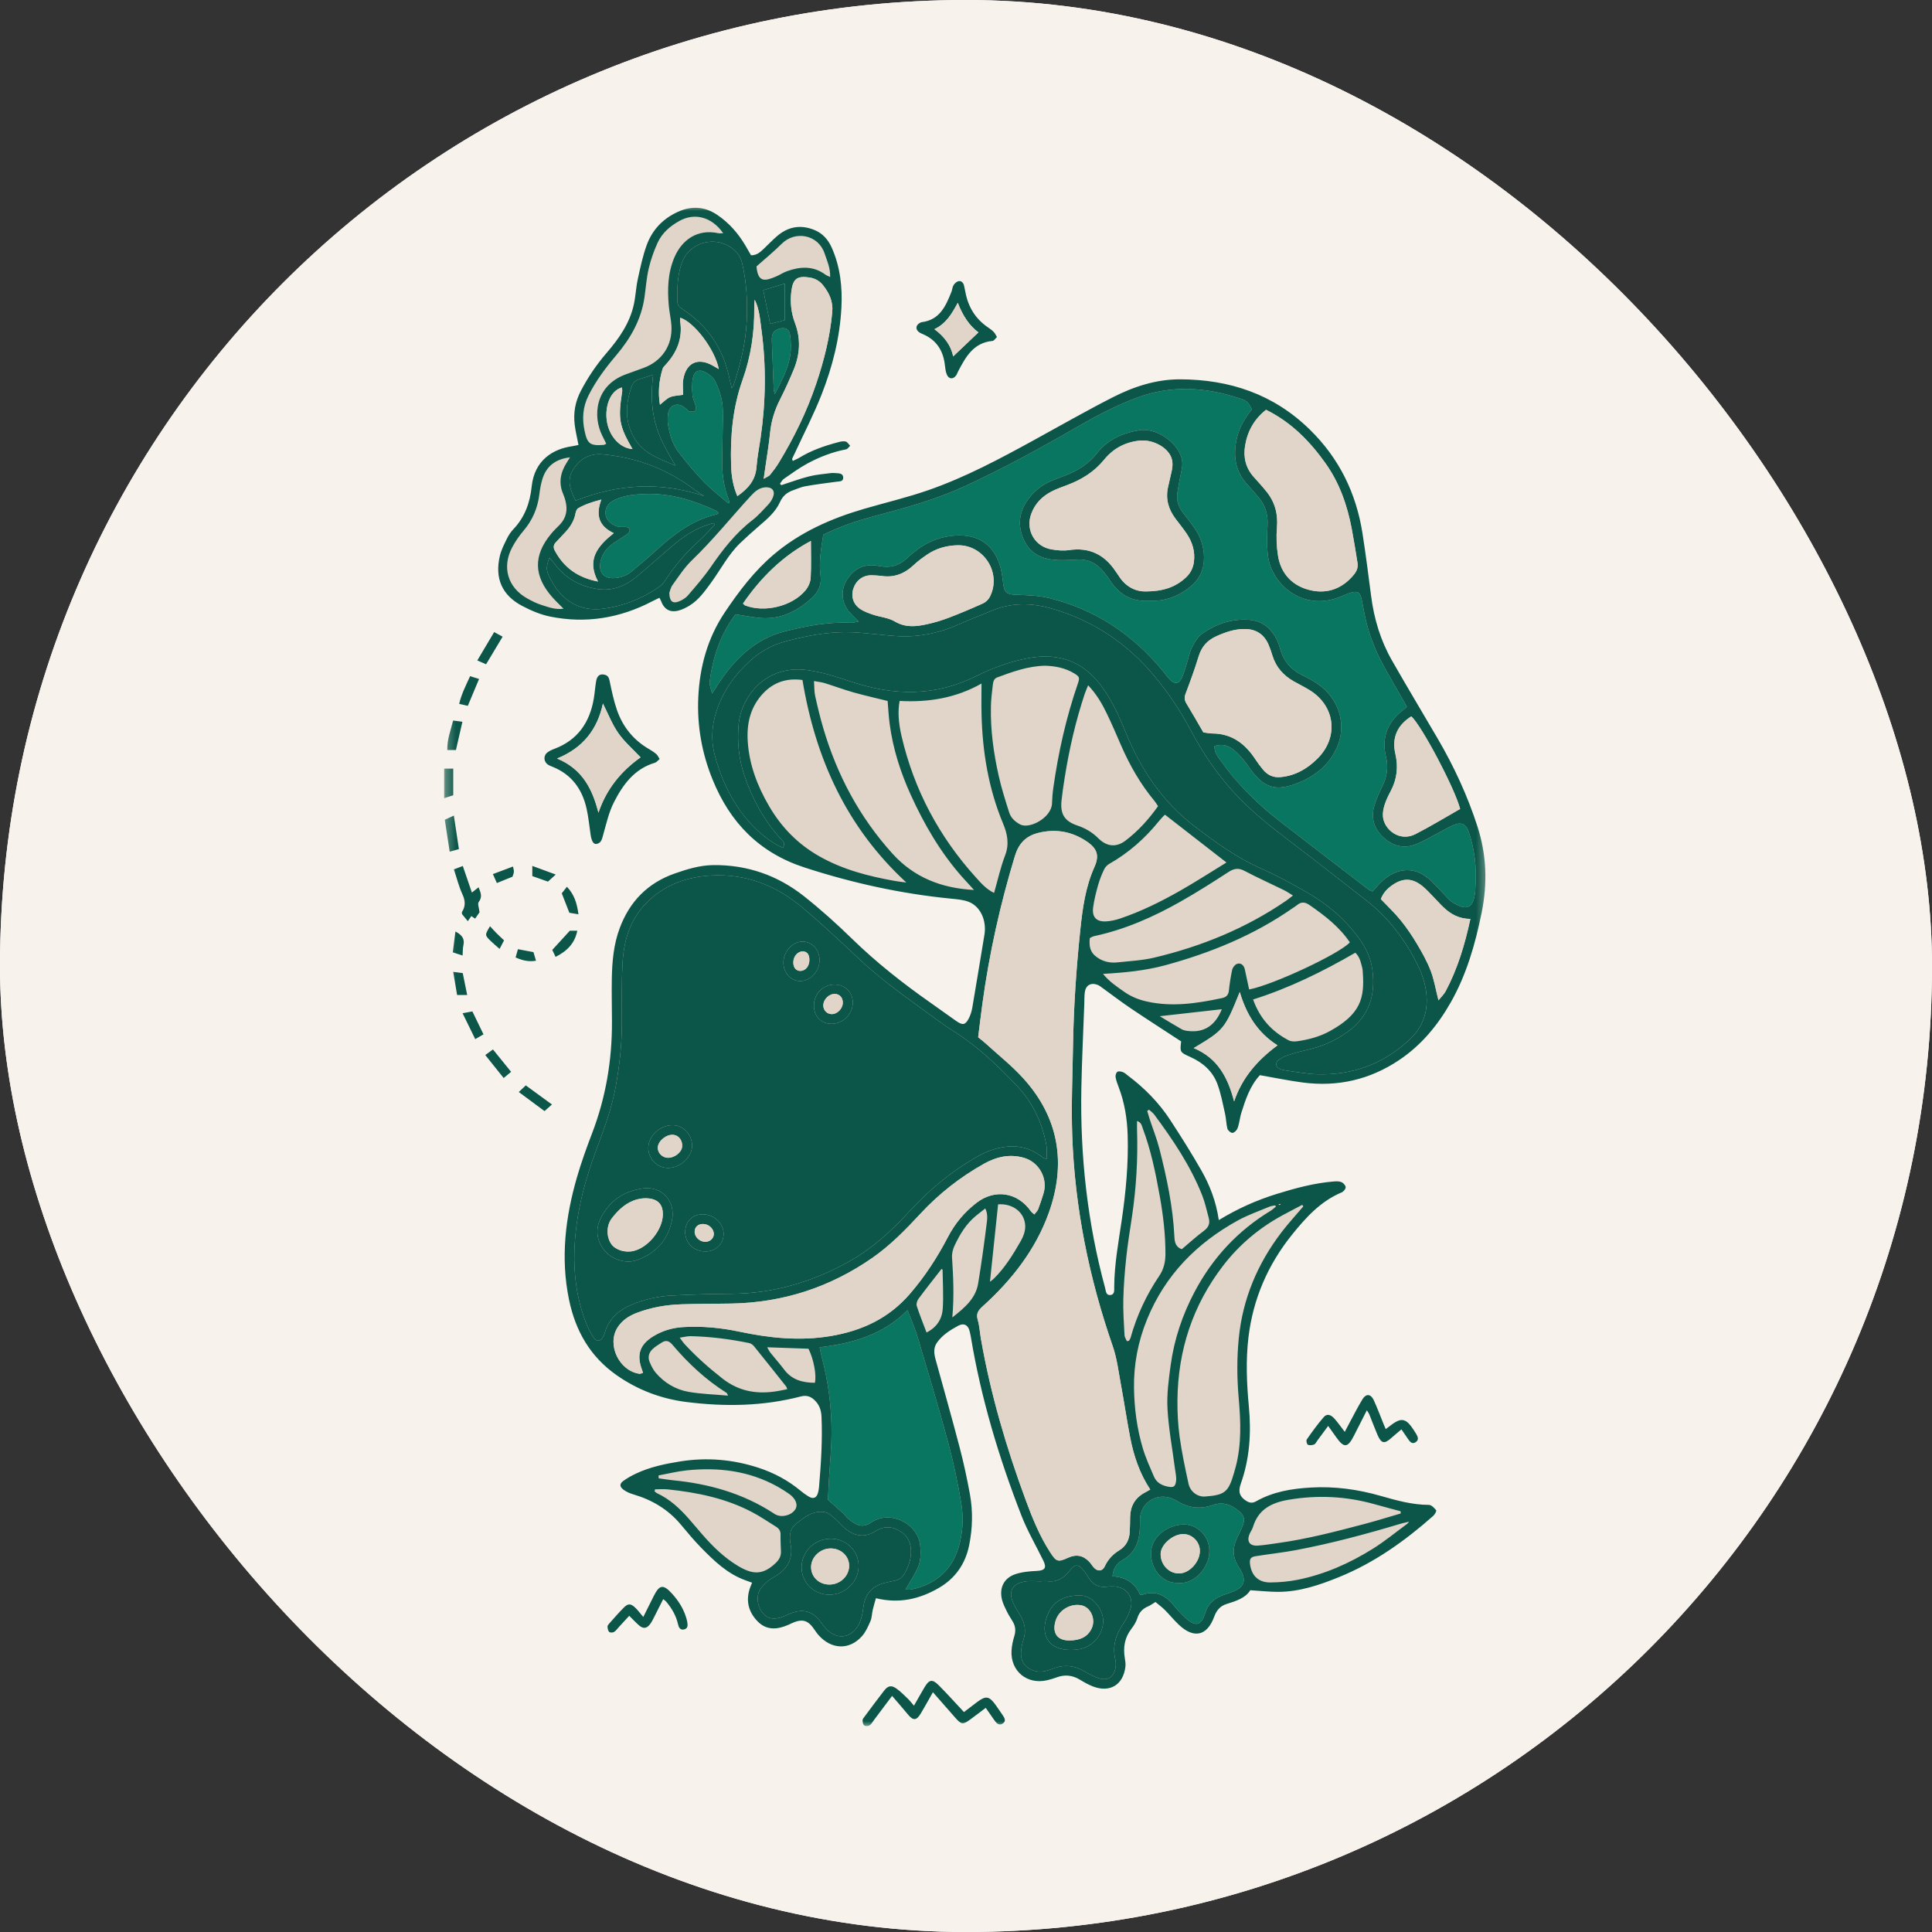 <svg width="197" height="197" viewBox="0 0 197 197" fill="none" xmlns="http://www.w3.org/2000/svg">
<rect x="0" y="0" width="197" height="197" fill="#333333" stroke="none"/>
<g clip-path="url(#clip0_935_776)">
<path d="M216.7 -19.7H-19.7V216.7H216.7V-19.7Z" fill="white"/>
<path d="M216.7 -19.7H-19.7V216.7H216.7V-19.7Z" fill="#F8F2EC"/>
<path d="M112.575 171.685C112.267 171.685 111.935 171.614 111.586 171.474C111.145 171.298 110.716 171.049 110.392 170.85C109.848 170.516 109.282 170.347 108.711 170.347C108.327 170.347 107.935 170.423 107.541 170.573C107.295 170.668 107.016 170.752 106.661 170.834C106.431 170.889 106.201 170.916 105.98 170.916C105.309 170.916 104.705 170.668 104.277 170.214C103.829 169.742 103.606 169.075 103.645 168.341C103.667 167.93 103.757 167.468 103.909 166.968C104.117 166.288 104.049 165.677 103.706 165.098C103.645 164.996 103.581 164.891 103.517 164.788C103.378 164.561 103.244 164.347 103.136 164.126L103.093 164.037C102.914 163.676 102.746 163.335 102.66 162.991C102.419 162.028 102.789 161.302 103.673 160.998C104.32 160.777 105.073 160.715 105.725 160.686C106.156 160.668 106.686 160.59 106.94 160.165C107.191 159.744 107.006 159.256 106.844 158.926C106.595 158.413 106.333 157.908 106.07 157.401C105.557 156.418 105.03 155.4 104.628 154.37C102.13 147.953 100.449 142.012 99.487 136.205C99.465 136.076 99.436 135.946 99.405 135.819L99.368 135.655C99.222 134.967 98.765 134.541 98.176 134.541C97.948 134.541 97.71 134.606 97.472 134.736C96.678 135.164 95.775 135.698 95.137 136.597C94.613 137.331 94.741 138.13 94.909 138.743C95.155 139.642 95.405 140.539 95.654 141.436C96.226 143.498 96.817 145.63 97.367 147.733C97.745 149.176 98.081 150.709 98.397 152.425C98.701 154.07 98.674 155.778 98.319 157.499C97.956 159.262 96.998 160.602 95.467 161.485C94.047 162.305 92.68 162.703 91.289 162.703C90.684 162.703 90.06 162.625 89.436 162.474L88.96 162.357L88.72 163.212C88.638 163.498 88.56 163.771 88.496 164.048C88.459 164.206 88.437 164.368 88.416 164.528C88.387 164.743 88.361 164.946 88.293 165.1C88.086 165.583 87.85 166.128 87.509 166.508C87.002 167.074 86.397 167.374 85.759 167.374C85.075 167.374 84.392 167.021 83.83 166.381C83.719 166.254 83.618 166.108 83.51 165.952C83.431 165.837 83.352 165.722 83.265 165.611C82.81 165.018 82.319 164.741 81.724 164.741C81.466 164.741 81.191 164.797 80.885 164.905C80.723 164.965 80.563 165.039 80.407 165.113C80.337 165.145 80.265 165.178 80.195 165.209C79.697 165.431 79.268 165.537 78.888 165.537C78.398 165.537 77.977 165.351 77.604 164.965C76.781 164.115 76.567 163.122 76.974 162.016C77.007 161.93 77.041 161.844 77.084 161.743L77.353 161.09C77.353 161.09 76.338 160.717 76.188 160.664C74.493 160.06 73.225 158.86 71.862 157.469C71.144 156.736 70.466 155.923 69.814 155.137C68.513 153.576 66.847 152.515 64.723 151.891C64.372 151.788 64.074 151.647 63.863 151.483C63.844 151.468 63.828 151.456 63.816 151.444C63.826 151.435 63.84 151.425 63.855 151.415C64.199 151.163 64.604 150.931 65.088 150.703C66.487 150.044 68.006 149.742 69.436 149.515C70.302 149.377 71.178 149.307 72.036 149.307C73.756 149.307 75.486 149.589 77.179 150.141C78.73 150.647 80.121 151.409 81.316 152.4C81.601 152.636 81.888 152.845 82.176 153.02C82.424 153.169 82.664 153.247 82.89 153.247C83.126 153.247 83.698 153.153 83.912 152.287C83.963 152.084 83.998 151.879 84.014 151.68C84.211 149.371 84.377 146.896 84.271 144.44C84.238 143.707 84.031 143.12 83.633 142.648C83.169 142.096 82.66 141.828 82.079 141.828C81.909 141.828 81.73 141.85 81.55 141.897C79.344 142.474 77.07 142.755 74.601 142.755C73.161 142.755 71.634 142.655 70.064 142.458C67.528 142.137 65.205 141.245 63.157 139.804C60.705 138.078 59.186 135.663 58.515 132.419C57.735 128.653 57.992 124.762 59.318 120.176C59.789 118.545 60.385 116.94 60.85 115.721C62.221 112.138 62.913 108.266 62.907 104.215C62.904 103.677 62.898 103.14 62.892 102.6C62.882 101.689 62.872 100.745 62.888 99.821C62.915 98.287 63.03 96.491 63.672 94.788C64.661 92.161 66.395 90.445 68.973 89.543C70.091 89.151 71.394 88.732 72.736 88.718L72.904 88.716C76.147 88.716 79.091 89.744 81.656 91.773C83.259 93.041 84.854 94.451 86.526 96.085C88.796 98.297 91.457 100.464 94.66 102.709C95.063 102.99 95.461 103.275 95.861 103.562C96.314 103.887 96.768 104.211 97.226 104.529C97.501 104.72 97.827 104.917 98.176 104.917C98.802 104.917 99.105 104.324 99.235 104.071C99.423 103.708 99.563 103.277 99.639 102.828C99.912 101.233 100.177 99.635 100.439 98.038C100.585 97.158 100.731 96.28 100.876 95.401C101.166 93.665 100.353 92.017 98.941 91.48C98.362 91.26 97.749 91.201 97.156 91.143L97.057 91.133C92.155 90.653 87.154 89.59 82.192 87.975C77.891 86.577 74.924 83.733 73.12 79.284C72.057 76.664 71.581 73.93 71.704 71.158C71.852 67.885 72.712 65.119 74.335 62.703C75.593 60.832 77.156 58.681 79.221 56.931C81.583 54.926 84.454 53.477 88.254 52.369C88.987 52.156 89.723 51.955 90.46 51.754C91.898 51.361 93.384 50.957 94.821 50.459C98.557 49.16 101.943 47.364 105.666 45.322C106.398 44.92 107.129 44.516 107.86 44.109C109.76 43.055 111.728 41.965 113.692 40.962C116.037 39.765 118.198 39.182 120.297 39.182C125.585 39.203 129.788 40.828 133.19 44.151C136.072 46.964 137.787 50.344 138.431 54.477C138.743 56.463 139.004 58.492 139.258 60.454L139.31 60.858C139.634 63.352 140.365 65.611 141.483 67.575C142.462 69.293 143.484 71.02 144.471 72.693C145.035 73.649 145.597 74.603 146.158 75.56C147.883 78.517 149.197 81.42 150.174 84.437C151.056 87.17 151.191 89.955 150.586 92.949C149.81 96.788 148.848 99.579 147.465 102.001C146.057 104.467 144.397 106.322 142.392 107.667C140.077 109.22 137.539 110.008 134.844 110.008C134.214 110.008 133.566 109.965 132.915 109.881C131.937 109.754 130.978 109.577 129.963 109.388C129.499 109.302 129.029 109.216 128.553 109.134L128.282 109.087L128.095 109.288C126.989 110.478 126.511 111.996 126.088 113.336C126.016 113.566 125.973 113.79 125.93 114.008C125.906 114.145 125.879 114.28 125.846 114.416L125.819 114.518C125.782 114.674 125.743 114.834 125.684 114.921C125.678 114.931 125.668 114.943 125.655 114.956C125.645 114.943 125.635 114.933 125.631 114.925C125.583 114.728 125.557 114.486 125.526 114.229C125.499 113.981 125.468 113.724 125.411 113.464C125.364 113.258 125.319 113.053 125.276 112.848C125.097 112.031 124.912 111.184 124.615 110.375C124.116 109.023 123.09 107.993 121.563 107.307C121.303 107.193 120.948 107.032 120.892 106.961C120.866 106.889 120.903 106.575 120.94 106.269L120.974 105.959L120.716 105.766C120.213 105.438 119.71 105.112 119.206 104.783C118.026 104.016 116.805 103.224 115.621 102.426C114.972 101.988 114.326 101.514 113.702 101.055C113.376 100.815 113.049 100.573 112.719 100.337L112.635 100.275C112.477 100.156 112.298 100.025 112.072 99.941C111.861 99.862 111.654 99.823 111.455 99.823C110.741 99.823 110.213 100.334 110.111 101.127C110.072 101.424 110.068 101.716 110.063 101.999C110.061 102.112 110.061 102.226 110.057 102.339C110.024 103.224 109.99 104.112 109.955 104.999C109.875 106.952 109.795 108.976 109.756 110.966C109.622 118.093 110.441 124.986 112.194 131.448C112.206 131.493 112.214 131.543 112.224 131.592C112.278 131.857 112.421 132.556 113.158 132.556H113.209C114.139 132.511 114.122 131.621 114.118 131.327L114.116 131.214C114.129 129.378 114.414 127.523 114.691 125.729C114.757 125.296 114.824 124.863 114.888 124.428C115.374 121.081 115.567 118.325 115.491 115.756C115.434 113.858 115.122 112.196 114.539 110.673C114.418 110.353 114.305 110.059 114.254 109.772C114.276 109.778 114.301 109.786 114.326 109.795C114.387 109.819 114.475 109.893 114.562 109.963C114.613 110.006 114.664 110.047 114.716 110.086C116.425 111.364 117.837 112.848 118.91 114.492C120.182 116.437 121.18 118.054 122.052 119.583C122.969 121.186 123.531 122.788 123.775 124.481L123.884 125.239L124.539 124.84C126.386 123.714 128.28 122.86 130.326 122.226C132.14 121.666 134.091 121.126 136.076 120.97C136.148 120.966 136.219 120.96 136.291 120.96C136.461 120.96 136.548 120.985 136.591 121.005C136.611 121.015 136.642 121.04 136.667 121.067C136.648 121.089 136.628 121.108 136.611 121.118C134.288 122.091 132.675 123.933 131.346 125.585C128.805 128.746 127.276 132.343 126.802 136.277C126.484 138.918 126.655 141.507 126.839 143.469C127.11 146.352 126.85 148.858 126.041 151.13C125.674 152.158 125.93 152.927 126.825 153.475C126.999 153.584 127.272 153.728 127.615 153.728C127.851 153.728 128.085 153.66 128.329 153.522C130.125 152.503 132.15 152.269 133.714 152.18C134.069 152.162 134.424 152.152 134.777 152.152C136.693 152.152 138.612 152.435 140.642 153.018C142.164 153.453 143.888 153.947 145.7 153.953C145.7 153.957 145.764 154.001 145.87 154.111C145.85 154.142 145.829 154.171 145.815 154.183C142.527 157.093 139.527 159.047 136.373 160.331C134.196 161.218 132.335 161.809 130.328 161.811C129.741 161.811 129.142 161.766 128.508 161.718C128.192 161.694 127.865 161.669 127.519 161.649L127.217 161.63L127.057 161.889C126.665 162.531 125.776 162.806 124.914 163.075C124.157 163.311 123.642 163.834 123.334 164.673C123.102 165.31 122.682 166.069 121.994 166.069C121.574 166.069 121.071 165.802 120.539 165.293C120.279 165.047 120.039 164.782 119.784 164.501C119.569 164.263 119.353 164.027 119.128 163.801C118.908 163.584 118.672 163.393 118.444 163.21C118.344 163.13 118.243 163.048 118.145 162.966L117.87 162.734L117.56 162.919C117.457 162.98 117.365 163.04 117.279 163.095C117.121 163.196 116.995 163.276 116.872 163.329C116.158 163.639 115.707 164.136 115.489 164.85C115.403 165.127 115.231 165.431 114.962 165.78C114.231 166.73 113.979 167.83 114.192 169.141C114.235 169.406 114.281 169.67 114.254 169.886C114.118 171.029 113.507 171.685 112.575 171.685ZM130.203 123.154L130.952 122.474L130.16 123.1L130.155 123.094L130.203 123.154ZM59.182 62.681C58.195 62.681 57.187 62.576 56.186 62.373C55.384 62.211 54.501 61.872 53.483 61.339C51.628 60.368 50.968 58.88 51.46 56.791C51.577 56.303 51.819 55.806 52.053 55.326L52.133 55.162C52.293 54.836 52.488 54.548 52.7 54.327C53.857 53.112 54.516 51.587 54.715 49.664C54.996 46.902 57.122 46.188 58.363 46.008C58.532 45.985 58.7 45.948 58.87 45.911L59.088 45.864L59.578 45.766L59.484 45.275C59.439 45.047 59.391 44.824 59.346 44.604C59.248 44.138 59.157 43.697 59.102 43.256C58.962 42.129 59.151 41.091 59.679 40.079C60.387 38.723 61.222 37.493 62.231 36.324C63.403 34.961 64.663 33.283 65.127 31.14C65.221 30.697 65.279 30.25 65.332 29.815C65.385 29.382 65.437 28.973 65.525 28.571L65.562 28.399C65.798 27.321 66.04 26.205 66.412 25.175C66.922 23.763 67.897 22.718 69.309 22.07C69.857 21.818 70.397 21.69 70.91 21.69C71.573 21.69 72.201 21.894 72.831 22.312C73.914 23.037 74.811 24.011 75.574 25.296C75.712 25.528 75.845 25.762 75.978 25.994L76.284 26.529L76.571 26.535C77.37 26.535 77.825 26.109 78.195 25.766C78.392 25.579 78.572 25.401 78.753 25.222C79.026 24.953 79.282 24.701 79.557 24.463C80.198 23.913 80.854 23.644 81.566 23.644C81.962 23.644 82.379 23.73 82.808 23.898C83.516 24.178 84.012 24.684 84.367 25.499C85.106 27.19 85.408 29.099 85.291 31.333C85.145 34.173 84.49 37.03 83.294 40.067C82.746 41.458 82.085 42.839 81.445 44.175C81.156 44.782 80.864 45.388 80.583 45.997L80.485 46.207C80.423 46.33 80.364 46.453 80.31 46.58C80.224 46.789 80.288 46.964 80.321 47.058C80.329 47.079 80.339 47.105 80.347 47.138L80.509 47.725L80.955 47.508C80.659 47.703 80.372 47.906 80.087 48.103L79.635 48.419C79.438 48.554 79.317 48.739 79.221 48.887C79.19 48.934 79.159 48.981 79.126 49.024L78.841 49.396L79.553 50.038C79.553 50.038 79.881 49.933 79.906 49.925C79.545 50.192 79.27 50.545 79.065 51C78.667 51.883 77.911 52.531 77.111 53.217C76.374 53.849 75.738 54.425 75.135 55.004C74.263 55.839 73.614 56.834 72.989 57.795C72.689 58.259 72.377 58.739 72.049 59.184L71.96 59.303C71.382 60.091 70.834 60.838 70.044 61.318C69.658 61.554 69.342 61.698 69.05 61.772C68.921 61.805 68.802 61.821 68.695 61.821C68.433 61.821 68.103 61.735 67.862 61.074C67.836 61.002 67.801 60.932 67.752 60.84L67.692 60.727L67.468 60.288L66.795 60.608C66.623 60.69 66.455 60.768 66.293 60.854C63.982 62.065 61.589 62.681 59.182 62.681Z" fill="#E1D4C8"/>
<path d="M123.842 76.075C124.636 75.802 125.27 76.025 125.824 76.479C126.191 76.781 126.509 77.146 126.821 77.507C127.057 77.778 127.248 78.086 127.457 78.377C128.886 80.368 130.125 80.741 132.415 79.808C134.168 79.093 135.563 77.946 136.337 76.181C137.355 73.85 136.515 71.195 134.326 69.711C133.856 69.393 133.353 69.118 132.842 68.874C131.664 68.31 130.882 67.431 130.533 66.163C130.431 65.792 130.299 65.416 130.119 65.078C129.509 63.945 128.59 63.268 127.267 63.194C125.551 63.097 124.008 63.629 122.627 64.581C122.165 64.899 121.818 65.459 121.558 65.977C121.279 66.531 121.172 67.167 120.979 67.764C120.831 68.219 120.704 68.685 120.505 69.118C120.218 69.742 119.813 69.808 119.321 69.321C119.044 69.048 118.822 68.724 118.576 68.423C115.516 64.698 111.691 62.147 106.998 60.99C105.937 60.729 104.811 60.686 103.711 60.653C102.617 60.623 102.389 60.458 102.27 59.328C102.206 58.739 102.116 58.138 101.931 57.577C101.148 55.189 99.332 54.378 97.025 54.641C95.558 54.809 94.267 55.404 93.138 56.352C92.931 56.527 92.712 56.685 92.521 56.876C91.714 57.688 90.76 57.936 89.644 57.715C88.552 57.499 87.567 57.703 86.775 58.566C85.595 59.853 85.636 61.511 86.896 62.724C87.076 62.898 87.251 63.079 87.55 63.379C87.175 63.442 86.986 63.51 86.799 63.502C84.501 63.393 82.27 63.814 80.058 64.372C76.956 65.156 74.873 67.23 73.196 69.814C73.038 70.056 72.882 70.3 72.607 70.727C72.49 70.198 72.322 69.855 72.361 69.537C72.671 66.972 73.514 64.608 74.998 62.644C76.075 62.792 77.042 63.028 78.01 63.036C79.865 63.05 81.413 62.207 82.761 60.994C83.418 60.405 83.795 59.594 83.674 58.741C83.471 57.313 83.73 55.946 83.947 54.524C85.634 53.68 87.417 53.089 89.237 52.607C92.361 51.782 95.467 50.92 98.418 49.56C102.338 47.752 106.114 45.683 109.844 43.527C111.763 42.416 113.721 41.391 115.797 40.598C119.417 39.217 123.013 39.462 126.602 40.689C127.16 40.88 127.31 41.046 127.644 41.75C126.959 42.601 126.388 43.541 126.128 44.643C125.703 46.445 125.939 48.086 127.256 49.486C127.646 49.898 128.02 50.329 128.379 50.77C129.033 51.569 129.3 52.48 129.249 53.524C129.198 54.538 129.167 55.566 129.275 56.574C129.608 59.648 132.979 62.476 136.807 60.789C137.135 60.645 137.469 60.508 137.812 60.413C138.43 60.245 138.68 60.401 138.826 61.051C139 61.837 139.121 62.638 139.314 63.422C139.743 65.176 140.463 66.816 141.356 68.384C142.052 69.603 142.747 70.823 143.453 72.063C143.343 72.161 143.262 72.246 143.17 72.315C141.539 73.553 140.823 75.153 141.327 77.183C141.596 78.264 141.414 79.245 140.931 80.222C140.628 80.836 140.344 81.47 140.147 82.124C139.774 83.349 140.082 84.451 140.999 85.33C141.961 86.253 143.127 86.588 144.391 86.081C145.3 85.713 146.148 85.192 147.024 84.739C147.42 84.534 147.804 84.297 148.216 84.127C149.029 83.789 149.486 84.008 149.776 84.87C150.35 86.594 150.568 88.367 150.459 90.179C150.439 90.507 150.439 90.84 150.389 91.164C150.176 92.598 149.525 92.902 148.134 92.022C147.738 91.773 147.438 91.369 147.102 91.028C146.722 90.645 146.365 90.24 145.979 89.865C144.018 87.956 142.019 88.769 140.8 89.967C140.507 90.257 140.246 90.579 139.959 90.899C139.811 90.838 139.69 90.813 139.602 90.745C136.587 88.43 133.57 86.116 130.562 83.791C128.2 81.968 126.105 79.883 124.381 77.442C124.108 77.054 123.809 76.672 123.842 76.075ZM117.111 61.263C118.763 61.343 120.16 60.82 121.389 59.812C122.329 59.04 122.783 58.041 122.77 56.826C122.76 55.714 122.407 54.709 121.777 53.803C121.418 53.288 121.02 52.8 120.64 52.299C120.205 51.733 119.953 51.099 120.041 50.379C120.113 49.788 120.24 49.203 120.345 48.618C120.458 48.004 120.663 47.415 120.497 46.763C120.068 45.07 117.862 43.576 116.138 43.871C114.437 44.165 112.941 44.826 111.839 46.233C111.006 47.298 109.894 47.992 108.642 48.476C108.168 48.661 107.69 48.831 107.22 49.026C106.288 49.416 105.519 50.017 104.905 50.822C103.881 52.162 103.717 53.617 104.437 55.125C105.12 56.559 106.403 57.06 107.901 57.111C108.558 57.134 109.216 57.093 109.875 57.058C110.946 57.001 111.798 57.421 112.469 58.23C112.719 58.527 112.961 58.835 113.169 59.164C114.104 60.625 115.408 61.37 117.111 61.263ZM92.943 162.071C95.373 161.556 97.039 160.147 97.751 157.756C98.178 156.313 98.266 154.789 98.02 153.311C97.671 151.224 97.234 149.143 96.682 147.101C95.72 143.527 94.655 139.979 93.598 136.429C93.321 135.497 92.919 134.604 92.539 133.595C90.013 136.125 86.91 136.987 83.576 137.379C83.658 137.765 83.713 138.083 83.795 138.394C84.47 140.949 84.807 143.551 84.788 146.188C84.778 147.799 84.608 149.408 84.517 151.019C84.477 151.729 84.452 152.439 84.429 152.936C85.049 153.483 85.517 153.886 85.972 154.302C86.147 154.464 86.274 154.678 86.455 154.832C87.483 155.71 88.08 155.772 88.944 155.172C89.067 155.088 89.207 155.027 89.342 154.967C91.193 154.161 93.584 155.519 93.822 157.53C93.922 158.369 93.9 159.221 93.522 159.995C93.19 160.68 92.771 161.322 92.336 162.078C92.547 162.078 92.752 162.112 92.943 162.071ZM116.241 162.591C115.732 161.402 114.773 160.801 113.442 160.733C113.491 159.964 113.86 159.412 114.443 159.082C115.863 158.281 116.22 156.99 116.239 155.511C116.241 155.3 116.239 155.09 116.245 154.881C116.296 153.344 117.741 152.285 119.235 152.708C119.518 152.788 119.799 152.915 120.049 153.069C121.196 153.781 122.413 153.902 123.667 153.463C124.703 153.1 125.543 153.42 126.318 154.07C126.877 154.542 126.973 154.904 126.71 155.575C126.548 155.993 126.339 156.391 126.148 156.798C125.645 157.856 125.668 158.878 126.357 159.855C126.374 159.88 126.388 159.906 126.405 159.931C127.162 161.185 126.911 161.868 125.508 162.379C125.171 162.502 124.825 162.601 124.496 162.745C123.721 163.077 123.168 163.594 122.906 164.446C122.497 165.78 121.878 165.919 120.858 164.953C120.423 164.542 120.01 164.103 119.631 163.641C118.787 162.615 117.784 162.145 116.464 162.619C116.415 162.638 116.347 162.607 116.241 162.591ZM120.197 161.409C121.798 161.536 123.322 159.833 123.314 158.133C123.308 156.646 122.114 155.414 120.653 155.445C119.239 155.476 117.334 156.568 117.365 158.462C117.39 159.989 118.477 161.472 120.197 161.409ZM72.995 52.063C70.715 51.015 68.366 50.282 65.813 50.37C64.727 50.409 63.658 50.491 62.667 50.972C61.945 51.318 61.643 51.87 61.764 52.552C61.865 53.114 62.536 53.668 63.2 53.728C63.438 53.748 63.687 53.697 63.915 53.748C64.214 53.818 64.292 54.062 64.109 54.296C63.97 54.477 63.75 54.602 63.553 54.735C63.135 55.022 62.685 55.269 62.289 55.585C61.682 56.067 61.296 56.705 61.196 57.483C61.079 58.402 61.616 58.975 62.525 58.952C63.242 58.934 63.878 58.72 64.424 58.255C65.222 57.575 66.036 56.914 66.808 56.206C68.634 54.532 70.553 53.026 73.042 52.457C73.116 52.441 73.176 52.375 73.288 52.303C73.169 52.205 73.094 52.108 72.995 52.063ZM74.374 51.24C74.349 51.132 74.337 51.017 74.296 50.914C73.847 49.759 73.646 48.554 73.641 47.319C73.637 46.213 73.678 45.109 73.687 44.003C73.693 43.048 73.773 42.08 73.648 41.14C73.545 40.358 73.266 39.574 72.921 38.862C72.734 38.472 72.289 38.146 71.885 37.937C71.275 37.623 70.795 37.842 70.66 38.509C70.543 39.08 70.559 39.691 70.611 40.276C70.645 40.682 70.867 41.068 70.955 41.475C70.986 41.62 70.916 41.885 70.814 41.938C70.662 42.014 70.436 41.967 70.247 41.938C70.173 41.928 70.118 41.819 70.052 41.762C69.656 41.417 69.225 41.097 68.682 41.347C68.142 41.596 68.105 42.142 68.078 42.654C68.068 42.893 68.087 43.135 68.127 43.369C68.3 44.35 68.579 45.312 69.188 46.104C69.989 47.14 70.828 48.156 71.739 49.096C72.517 49.9 73.416 50.588 74.261 51.327C74.3 51.298 74.337 51.269 74.374 51.24ZM80.559 36.344C80.684 35.626 80.662 34.857 80.559 34.132C80.473 33.521 79.991 33.338 79.402 33.539C78.872 33.72 78.675 34.052 78.702 34.74C78.763 36.412 78.827 38.087 78.895 39.761C78.897 39.837 78.936 39.913 79.014 40.172C79.695 38.848 80.327 37.666 80.559 36.344Z" fill="#087661"/>
<path d="M106.716 118.2C106.529 118.12 106.412 118.097 106.33 118.03C104.699 116.694 102.879 116.651 100.995 117.307C100.324 117.541 99.688 117.902 99.074 118.272C96.696 119.7 94.603 121.477 92.729 123.521C90.878 125.538 88.873 127.367 86.452 128.701C82.737 130.746 78.802 131.904 74.541 131.924C72.535 131.933 70.528 131.998 68.525 132.099C67.115 132.171 65.738 132.485 64.429 133.024C63.095 133.576 62.092 134.463 61.665 135.899C61.613 136.068 61.548 136.242 61.449 136.386C61.166 136.802 60.799 136.821 60.53 136.392C60.23 135.912 59.951 135.407 59.748 134.879C58.833 132.501 58.482 130.022 58.57 127.486C58.697 123.89 59.59 120.455 60.852 117.104C61.642 115.003 62.416 112.895 62.806 110.673C63.157 108.666 63.393 106.649 63.405 104.609C63.419 102.481 63.366 100.353 63.477 98.231C63.598 95.91 64.246 93.747 65.947 92.034C67.751 90.218 70.019 89.413 72.496 89.272C76.04 89.069 79.159 90.288 81.839 92.555C83.803 94.217 85.686 95.976 87.562 97.741C89.378 99.45 91.356 100.95 93.371 102.403C94.685 103.349 95.963 104.346 97.328 105.21C99.729 106.731 101.754 108.668 103.687 110.71C105.31 112.423 106.287 114.5 106.706 116.825C106.78 117.244 106.716 117.687 106.716 118.2ZM64.164 128.645C64.293 128.623 64.597 128.604 64.876 128.51C66.844 127.837 68.086 126.495 68.515 124.447C68.919 122.518 67.517 120.915 65.572 121.178C63.579 121.446 62.048 122.501 61.191 124.35C60.261 126.355 61.782 128.637 64.164 128.645ZM68.552 114.73C67.261 114.736 66.081 115.875 66.105 117.09C66.128 118.198 67.016 119.085 68.114 119.093C69.358 119.101 70.577 117.97 70.569 116.819C70.561 115.651 69.664 114.724 68.552 114.73ZM82.992 102.518C82.984 103.63 83.725 104.4 84.804 104.396C85.968 104.394 86.967 103.382 86.957 102.218C86.946 101.182 86.189 100.417 85.155 100.394C83.954 100.367 83 101.303 82.992 102.518ZM83.567 97.882C83.558 96.821 82.775 95.99 81.802 96.009C80.763 96.029 79.852 97.076 79.881 98.213C79.908 99.237 80.659 100.035 81.599 100.037C82.643 100.039 83.575 99.019 83.567 97.882ZM71.948 127.607C72.998 127.599 73.784 126.835 73.786 125.817C73.79 124.75 72.785 123.806 71.665 123.819C70.593 123.831 69.861 124.566 69.865 125.622C69.871 126.772 70.757 127.617 71.948 127.607ZM79.598 85.525C77.903 83.653 76.715 81.486 75.91 79.106C75.34 77.411 75.149 75.66 75.315 73.879C75.588 70.967 78.122 67.741 82.356 68.332C83.913 68.55 85.381 69.038 86.858 69.529C91.141 70.951 95.356 71.025 99.501 68.958C101.243 68.09 103.076 67.415 105.009 67.081C107.91 66.58 110.324 67.399 112.164 69.767C113.318 71.252 114.077 72.945 114.779 74.665C116.326 78.449 118.518 81.741 121.805 84.254C123.974 85.913 126.17 87.501 128.694 88.609C130.254 89.292 131.752 90.127 133.229 90.975C134.768 91.855 136.184 92.92 137.387 94.236C138.612 95.576 139.679 97.01 139.935 98.886C140.288 101.461 139.609 103.62 137.434 105.2C136.151 106.132 134.737 106.735 133.196 107.076C132.527 107.223 131.864 107.416 131.214 107.632C130.908 107.732 130.604 107.894 130.354 108.098C130.013 108.373 130.073 108.775 130.459 108.972C130.639 109.066 130.853 109.113 131.058 109.142C132.125 109.288 133.19 109.503 134.259 109.54C137.976 109.67 141.22 108.43 143.881 105.855C144.924 104.843 145.494 103.478 145.478 101.974C145.464 100.7 145.109 99.501 144.536 98.356C143.26 95.799 141.575 93.575 139.313 91.81C136.693 89.764 134.077 87.714 131.431 85.703C129.665 84.359 127.933 82.984 126.379 81.394C124.329 79.297 122.704 76.904 121.335 74.322C120.321 72.412 119.117 70.629 117.734 68.962C114.959 65.62 111.512 63.311 107.332 62.08C105.187 61.448 103.094 61.419 101.018 62.316C100 62.755 98.955 63.128 97.948 63.586C95.865 64.536 93.694 65.012 91.406 64.858C90.094 64.77 88.787 64.6 87.476 64.503C84.966 64.32 82.522 64.739 80.113 65.394C78.734 65.767 77.503 66.436 76.45 67.413C75.389 68.396 74.455 69.5 73.79 70.783C72.787 72.72 72.307 74.786 72.867 76.945C73.403 79.009 74.252 80.953 75.502 82.703C76.472 84.062 77.657 85.19 79.075 86.069C79.313 86.216 79.575 86.325 79.824 86.45C80.14 85.952 79.805 85.755 79.598 85.525ZM92.891 158.23C92.887 159.02 92.624 159.773 92.212 160.483C91.984 160.873 91.646 161.089 91.215 161.183C90.835 161.267 90.451 161.331 90.078 161.435C88.927 161.764 88.256 162.527 88.061 163.709C88.003 164.064 87.966 164.423 87.878 164.77C87.798 165.084 87.697 165.406 87.539 165.689C86.807 167.003 85.471 167.233 84.375 166.227C84.092 165.968 83.881 165.632 83.642 165.326C82.857 164.308 81.902 164.027 80.708 164.479C80.429 164.583 80.162 164.719 79.883 164.83C78.98 165.191 78.301 165.09 77.825 164.536C77.215 163.832 77.061 162.753 77.534 162.03C77.755 161.69 78.083 161.407 78.399 161.142C78.65 160.933 78.958 160.795 79.235 160.615C80.351 159.892 80.862 158.87 80.626 157.553C80.482 156.74 80.45 155.965 81.139 155.408C82.001 154.715 82.896 153.98 84.106 154.187C84.476 154.249 84.816 154.579 85.126 154.842C85.557 155.205 85.908 155.673 86.362 156.004C87.258 156.654 88.229 156.777 89.212 156.155C89.947 155.692 90.685 155.577 91.5 155.977C92.436 156.434 92.891 157.159 92.891 158.23ZM84.703 156.9C83.047 156.904 81.72 158.226 81.736 159.855C81.751 161.392 83.006 162.611 84.574 162.607C86.214 162.605 87.564 161.259 87.55 159.644C87.537 158.113 86.275 156.896 84.703 156.9ZM106.203 161.228C106.412 161.228 106.626 161.208 106.831 161.232C107.804 161.345 108.491 160.89 109.062 160.163C109.616 159.455 109.96 159.453 110.515 160.151C110.701 160.383 110.855 160.641 111.015 160.894C111.461 161.589 112.07 161.922 112.911 161.788C113.145 161.751 113.39 161.751 113.628 161.764C114.83 161.825 115.614 162.839 115.288 163.994C115.138 164.53 114.877 165.059 114.561 165.519C113.781 166.66 113.394 167.856 113.73 169.242C113.792 169.494 113.79 169.781 113.747 170.042C113.582 171.027 112.944 171.431 112 171.113C111.524 170.951 111.062 170.717 110.632 170.454C109.589 169.824 108.524 169.703 107.375 170.138C106.794 170.36 106.201 170.563 105.546 170.385C104.596 170.128 104.061 169.484 104.108 168.501C104.128 168.06 104.219 167.608 104.358 167.187C104.65 166.297 104.504 165.484 104.03 164.704C103.798 164.321 103.55 163.943 103.357 163.541C102.77 162.32 103.174 161.485 104.508 161.259C105.058 161.167 105.637 161.245 106.203 161.245C106.203 161.238 106.203 161.234 106.203 161.228ZM109.125 168.24C110.112 168.242 110.765 168.043 111.387 167.549C112.244 166.867 112.679 165.638 112.402 164.672C112.101 163.621 111.186 162.712 110.209 162.687C108.647 162.646 107.344 163.178 106.749 164.825C106.029 166.816 107.024 168.236 109.125 168.24ZM74.8 39.271C75.5 37.133 76.04 34.963 76.142 32.702C76.232 30.75 76.128 28.815 75.689 26.909C75.617 26.595 75.51 26.261 75.323 26.004C73.871 23.997 70.753 24.26 69.66 26.47C69.567 26.657 69.498 26.858 69.436 27.057C69.071 28.245 69.04 29.468 69.062 30.699C69.069 31.112 69.286 31.325 69.615 31.538C72.173 33.207 73.739 35.559 74.369 38.54C74.437 38.856 74.511 39.172 74.601 39.57C74.708 39.412 74.775 39.349 74.8 39.271ZM72.766 53.33C72.489 53.416 72.208 53.492 71.935 53.588C70.673 54.035 69.594 54.785 68.584 55.642C67.353 56.689 66.151 57.77 64.909 58.804C63.758 59.765 62.424 60.292 60.918 60.06C59.136 59.788 57.641 58.954 56.539 57.487C56.387 57.284 56.214 57.097 56.023 56.867C55.693 57.758 55.669 58.088 55.983 58.739C56.204 59.194 56.456 59.644 56.756 60.05C57.932 61.634 59.569 62.316 61.472 62.072C63.54 61.809 65.469 61.052 67.197 59.847C67.41 59.697 67.62 59.504 67.759 59.287C68.769 57.713 69.965 56.309 71.363 55.066C71.907 54.583 72.377 54.015 72.879 53.483C72.84 53.432 72.803 53.381 72.766 53.33ZM70.776 49.901C68.006 47.807 64.882 46.636 61.435 46.328C60.117 46.211 59.116 46.788 58.429 47.902C57.749 49 58.17 50.007 58.697 51.048C63.033 49.336 67.378 49.09 71.798 50.582C71.457 50.356 71.102 50.147 70.776 49.901ZM65.225 38.651C64.815 38.768 64.536 39.027 64.402 39.41C63.768 41.237 63.674 43.032 64.733 44.758C65.689 46.318 67.335 46.804 68.874 47.477C68.047 46.057 67.212 44.678 66.805 43.09C66.403 41.512 66.389 39.911 66.598 38.202C66.062 38.378 65.648 38.53 65.225 38.651ZM80.016 28.922C79.239 29.16 78.562 29.365 77.827 29.589C78.061 30.732 78.297 31.879 78.533 33.03C79.124 32.877 79.606 32.751 80.016 32.645C80.016 31.381 80.016 30.157 80.016 28.922Z" fill="#0B5648"/>
<mask id="mask0_935_776" style="mask-type:luminance" maskUnits="userSpaceOnUse" x="45" y="21" width="107" height="156">
<path d="M45.296 21.013H151.676V176.116H45.296V21.013Z" fill="white"/>
</mask>
<g mask="url(#mask0_935_776)">
<path d="M124.277 124.41C126.21 123.232 128.143 122.374 130.177 121.744C132.095 121.151 134.026 120.624 136.037 120.468C136.292 120.447 136.583 120.443 136.803 120.546C136.99 120.632 137.209 120.88 137.213 121.063C137.217 121.235 137 121.502 136.815 121.58C134.66 122.483 133.154 124.145 131.74 125.902C129.282 128.959 127.776 132.438 127.304 136.336C127.021 138.694 127.121 141.062 127.343 143.422C127.595 146.106 127.429 148.739 126.518 151.298C126.228 152.109 126.401 152.622 127.09 153.047C127.412 153.246 127.698 153.299 128.079 153.084C129.813 152.099 131.728 151.789 133.686 151.678C136.099 151.54 138.455 151.865 140.782 152.532C142.387 152.991 144.002 153.443 145.703 153.449C145.957 153.449 146.251 153.759 146.439 153.995C146.495 154.066 146.306 154.424 146.15 154.563C143.265 157.116 140.158 159.336 136.565 160.799C134.564 161.614 132.524 162.314 130.328 162.316C129.438 162.318 128.547 162.217 127.488 162.152C127.006 162.944 126.04 163.254 125.065 163.557C124.421 163.758 124.047 164.198 123.809 164.848C123.091 166.82 121.722 167.12 120.191 165.659C119.693 165.185 119.257 164.645 118.771 164.159C118.48 163.869 118.145 163.625 117.819 163.352C117.526 163.529 117.312 163.689 117.074 163.793C116.522 164.031 116.155 164.397 115.972 164.998C115.851 165.388 115.615 165.761 115.363 166.09C114.673 166.984 114.515 167.978 114.692 169.061C114.739 169.352 114.79 169.656 114.755 169.946C114.536 171.815 113.15 172.642 111.4 171.944C110.959 171.768 110.536 171.53 110.128 171.281C109.358 170.809 108.568 170.723 107.723 171.045C107.417 171.162 107.097 171.251 106.779 171.327C104.733 171.809 103.026 170.405 103.142 168.312C103.169 167.811 103.28 167.302 103.428 166.82C103.588 166.293 103.547 165.821 103.272 165.357C103.075 165.021 102.855 164.696 102.683 164.349C102.486 163.949 102.276 163.541 102.17 163.114C101.874 161.928 102.357 160.916 103.51 160.52C104.199 160.284 104.967 160.217 105.703 160.182C106.53 160.145 106.75 159.886 106.391 159.145C105.646 157.615 104.774 156.133 104.158 154.553C101.854 148.633 100.029 142.569 98.989 136.287C98.96 136.111 98.913 135.938 98.876 135.762C98.739 135.126 98.296 134.865 97.711 135.179C96.898 135.62 96.102 136.113 95.548 136.891C95.164 137.43 95.234 138.019 95.396 138.61C96.221 141.608 97.07 144.598 97.856 147.607C98.265 149.166 98.603 150.746 98.895 152.332C99.217 154.085 99.172 155.864 98.815 157.6C98.429 159.472 97.401 160.953 95.72 161.922C93.76 163.055 91.68 163.543 89.316 162.964C89.199 163.385 89.079 163.771 88.989 164.163C88.901 164.54 88.907 164.953 88.757 165.3C88.523 165.841 88.273 166.414 87.885 166.845C86.599 168.281 84.758 168.203 83.451 166.713C83.235 166.467 83.067 166.18 82.866 165.919C82.355 165.254 81.84 165.098 81.056 165.382C80.832 165.462 80.619 165.577 80.399 165.673C79.277 166.168 78.167 166.272 77.241 165.316C76.291 164.335 76.018 163.155 76.5 161.844C76.549 161.706 76.609 161.575 76.687 161.384C76.453 161.298 76.238 161.218 76.02 161.14C74.181 160.485 72.823 159.17 71.501 157.822C70.769 157.075 70.096 156.266 69.425 155.46C68.136 153.915 66.496 152.938 64.58 152.376C64.219 152.269 63.849 152.111 63.554 151.883C63.164 151.581 63.17 151.29 63.556 151.007C63.964 150.709 64.416 150.461 64.873 150.246C66.295 149.579 67.82 149.263 69.359 149.016C72.068 148.585 74.727 148.809 77.335 149.661C78.918 150.178 80.358 150.947 81.639 152.012C81.891 152.222 82.16 152.417 82.439 152.587C82.94 152.893 83.28 152.741 83.422 152.166C83.465 151.994 83.496 151.815 83.512 151.637C83.715 149.25 83.871 146.862 83.767 144.463C83.742 143.9 83.6 143.394 83.248 142.973C82.845 142.495 82.373 142.205 81.678 142.386C77.828 143.394 73.919 143.451 70.001 142.959C67.416 142.632 65.021 141.731 62.866 140.217C60.174 138.323 58.68 135.711 58.021 132.522C57.143 128.276 57.648 124.133 58.832 120.037C59.273 118.516 59.813 117.02 60.379 115.541C61.775 111.892 62.409 108.112 62.4 104.217C62.398 102.748 62.357 101.281 62.384 99.814C62.415 98.045 62.569 96.284 63.201 94.609C64.216 91.909 66.049 90.031 68.807 89.065C70.085 88.617 71.37 88.228 72.731 88.211C76.182 88.174 79.283 89.251 81.971 91.377C83.683 92.732 85.316 94.199 86.88 95.724C89.377 98.159 92.102 100.3 94.951 102.294C95.81 102.896 96.654 103.518 97.516 104.117C98.164 104.568 98.437 104.519 98.788 103.84C98.96 103.503 99.077 103.119 99.143 102.744C99.566 100.271 99.966 97.792 100.378 95.317C100.623 93.862 99.97 92.412 98.761 91.952C98.215 91.745 97.6 91.693 97.009 91.636C91.899 91.135 86.927 90.046 82.037 88.455C77.411 86.951 74.434 83.871 72.653 79.473C71.567 76.799 71.073 74.011 71.2 71.136C71.341 68.006 72.144 65.059 73.917 62.42C75.357 60.276 76.909 58.23 78.893 56.545C81.594 54.255 84.75 52.864 88.113 51.883C90.292 51.249 92.513 50.726 94.655 49.981C98.423 48.672 101.934 46.792 105.424 44.879C108.098 43.412 110.747 41.898 113.462 40.512C115.609 39.417 117.903 38.67 120.343 38.678C125.383 38.696 129.861 40.19 133.544 43.79C136.552 46.728 138.289 50.284 138.931 54.399C139.263 56.525 139.536 58.659 139.811 60.793C140.111 63.104 140.769 65.302 141.923 67.325C143.449 70.003 145.04 72.644 146.593 75.305C148.26 78.156 149.637 81.133 150.654 84.281C151.588 87.175 151.68 90.082 151.081 93.048C150.431 96.261 149.538 99.387 147.905 102.251C146.583 104.566 144.917 106.581 142.676 108.085C139.684 110.094 136.403 110.843 132.85 110.382C131.402 110.193 129.967 109.891 128.467 109.631C127.47 110.704 127.01 112.093 126.569 113.489C126.462 113.829 126.423 114.19 126.335 114.539C126.278 114.767 126.23 115.015 126.103 115.204C126.001 115.356 125.756 115.549 125.625 115.516C125.438 115.469 125.198 115.26 125.151 115.077C125.028 114.589 125.03 114.067 124.917 113.575C124.687 112.559 124.499 111.523 124.141 110.55C123.655 109.226 122.648 108.346 121.357 107.769C120.302 107.297 120.312 107.277 120.439 106.189C118.736 105.075 117.025 103.979 115.338 102.844C114.345 102.178 113.395 101.445 112.424 100.745C112.256 100.624 112.09 100.485 111.899 100.415C111.219 100.164 110.704 100.47 110.612 101.19C110.563 101.574 110.575 101.968 110.563 102.356C110.458 105.229 110.317 108.102 110.261 110.977C110.132 117.866 110.877 124.656 112.681 131.317C112.765 131.625 112.763 132.072 113.185 132.052C113.684 132.027 113.61 131.559 113.612 131.212C113.627 128.898 114.055 126.632 114.388 124.356C114.802 121.51 115.071 118.65 114.985 115.773C114.936 114.092 114.675 112.438 114.068 110.854C113.941 110.519 113.809 110.177 113.752 109.828C113.723 109.655 113.805 109.376 113.934 109.29C114.066 109.204 114.33 109.257 114.507 109.325C114.696 109.397 114.852 109.557 115.02 109.682C116.713 110.95 118.178 112.446 119.333 114.217C120.429 115.894 121.498 117.593 122.492 119.333C123.368 120.868 124.004 122.514 124.277 124.41ZM143.404 155.228C143.201 155.277 142.996 155.316 142.797 155.376C139.306 156.426 135.787 157.366 132.206 158.048C130.829 158.308 129.43 158.458 128.045 158.678C127.527 158.758 127.398 158.963 127.46 159.47C127.607 160.674 128.322 161.372 129.555 161.358C130.476 161.347 131.41 161.267 132.313 161.087C135.069 160.535 137.607 159.406 139.977 157.926C141.211 157.157 142.341 156.221 143.515 155.359C143.571 155.292 143.626 155.224 143.681 155.156C143.589 155.181 143.497 155.203 143.404 155.228ZM106.717 118.2C106.717 117.687 106.781 117.244 106.707 116.825C106.288 114.5 105.312 112.424 103.688 110.71C101.755 108.668 99.73 106.731 97.329 105.21C95.966 104.347 94.686 103.349 93.373 102.403C91.357 100.95 89.379 99.45 87.563 97.741C85.688 95.976 83.804 94.218 81.84 92.555C79.16 90.288 76.041 89.071 72.499 89.272C70.02 89.414 67.752 90.218 65.948 92.034C64.247 93.748 63.599 95.91 63.478 98.231C63.367 100.353 63.42 102.483 63.406 104.609C63.394 106.649 63.158 108.666 62.807 110.673C62.417 112.896 61.643 115.003 60.853 117.104C59.591 120.455 58.699 123.891 58.571 127.486C58.483 130.022 58.834 132.501 59.749 134.88C59.952 135.407 60.231 135.912 60.531 136.392C60.8 136.821 61.167 136.802 61.45 136.386C61.549 136.242 61.614 136.068 61.666 135.899C62.093 134.463 63.096 133.576 64.43 133.024C65.739 132.485 67.116 132.171 68.526 132.099C70.529 131.998 72.536 131.933 74.543 131.925C78.803 131.904 82.739 130.747 86.453 128.701C88.874 127.367 90.879 125.538 92.73 123.521C94.604 121.477 96.697 119.7 99.075 118.272C99.689 117.903 100.325 117.541 100.996 117.308C102.88 116.651 104.7 116.694 106.331 118.032C106.413 118.098 106.53 118.12 106.717 118.2ZM123.842 76.075C123.809 76.672 124.109 77.054 124.382 77.442C126.105 79.884 128.2 81.969 130.562 83.791C133.571 86.116 136.587 88.431 139.602 90.745C139.69 90.813 139.811 90.838 139.959 90.899C140.246 90.579 140.507 90.257 140.8 89.968C142.019 88.769 144.018 87.957 145.98 89.865C146.366 90.24 146.723 90.645 147.102 91.028C147.439 91.369 147.738 91.773 148.134 92.022C149.526 92.902 150.176 92.598 150.39 91.164C150.439 90.84 150.439 90.507 150.459 90.179C150.568 88.367 150.351 86.594 149.776 84.87C149.487 84.008 149.029 83.789 148.216 84.127C147.804 84.298 147.42 84.534 147.022 84.739C146.148 85.192 145.3 85.714 144.389 86.081C143.127 86.588 141.962 86.253 140.999 85.33C140.082 84.452 139.774 83.35 140.146 82.125C140.345 81.47 140.628 80.836 140.932 80.222C141.414 79.246 141.596 78.265 141.328 77.183C140.823 75.152 141.539 73.553 143.17 72.316C143.263 72.246 143.343 72.162 143.454 72.063C142.748 70.824 142.052 69.603 141.356 68.384C140.464 66.816 139.743 65.176 139.315 63.422C139.122 62.638 139.001 61.838 138.826 61.052C138.68 60.401 138.43 60.245 137.812 60.413C137.47 60.508 137.135 60.645 136.807 60.789C132.98 62.476 129.608 59.648 129.276 56.574C129.167 55.566 129.198 54.538 129.249 53.525C129.3 52.48 129.034 51.569 128.379 50.771C128.02 50.33 127.646 49.901 127.257 49.486C125.939 48.087 125.703 46.445 126.128 44.643C126.388 43.541 126.959 42.601 127.644 41.75C127.31 41.046 127.16 40.88 126.602 40.689C123.013 39.462 119.418 39.218 115.798 40.599C113.719 41.391 111.763 42.417 109.845 43.527C106.114 45.684 102.338 47.752 98.419 49.56C95.468 50.921 92.361 51.782 89.238 52.607C87.417 53.09 85.634 53.681 83.947 54.524C83.73 55.946 83.471 57.313 83.674 58.741C83.795 59.595 83.418 60.405 82.761 60.994C81.413 62.207 79.866 63.05 78.009 63.036C77.042 63.028 76.076 62.792 74.998 62.644C73.514 64.608 72.671 66.972 72.361 69.537C72.322 69.855 72.49 70.198 72.608 70.727C72.882 70.3 73.038 70.056 73.196 69.814C74.873 67.231 76.956 65.156 80.059 64.372C82.271 63.814 84.501 63.393 86.8 63.502C86.986 63.51 87.175 63.442 87.551 63.379C87.249 63.079 87.077 62.899 86.896 62.724C85.636 61.511 85.595 59.853 86.775 58.567C87.567 57.703 88.552 57.5 89.644 57.715C90.76 57.937 91.714 57.688 92.521 56.876C92.712 56.685 92.931 56.527 93.139 56.352C94.267 55.404 95.558 54.809 97.025 54.641C99.332 54.378 101.148 55.189 101.932 57.578C102.116 58.138 102.207 58.739 102.27 59.328C102.389 60.459 102.617 60.623 103.711 60.654C104.811 60.686 105.937 60.73 106.998 60.99C111.691 62.148 115.517 64.698 118.576 68.423C118.822 68.725 119.044 69.049 119.321 69.322C119.814 69.808 120.218 69.742 120.505 69.118C120.702 68.686 120.831 68.22 120.979 67.764C121.172 67.167 121.279 66.531 121.558 65.977C121.818 65.46 122.165 64.899 122.627 64.581C124.008 63.629 125.551 63.098 127.267 63.194C128.59 63.268 129.51 63.945 130.117 65.078C130.3 65.416 130.431 65.792 130.534 66.163C130.883 67.432 131.664 68.31 132.842 68.874C133.353 69.118 133.856 69.393 134.326 69.712C136.516 71.195 137.355 73.851 136.337 76.182C135.563 77.947 134.168 79.094 132.415 79.808C130.125 80.742 128.886 80.368 127.458 78.377C127.248 78.086 127.057 77.778 126.821 77.507C126.51 77.146 126.191 76.781 125.824 76.479C125.27 76.026 124.636 75.802 123.842 76.075ZM117.287 151.885C116.188 150.213 115.599 148.429 115.24 146.572C114.895 144.783 114.63 142.981 114.298 141.192C114.053 139.872 113.895 138.514 113.46 137.258C111.037 130.283 109.59 123.123 109.332 115.748C109.225 112.699 109.364 109.639 109.414 106.585C109.479 102.633 109.748 98.693 110.161 94.763C110.388 92.59 110.686 90.44 111.593 88.41C112.12 87.234 111.886 86.522 110.797 85.792C109.28 84.772 107.606 84.482 105.829 84.94C104.602 85.256 103.875 86.007 103.491 87.271C101.991 92.204 100.875 97.216 100.177 102.323C100.019 103.472 99.884 104.626 99.74 105.769C100.019 105.994 100.261 106.173 100.481 106.374C101.784 107.566 103.184 108.67 104.361 109.975C107.998 113.998 108.739 118.68 106.935 123.692C105.582 127.445 103.153 130.539 100.198 133.207C99.757 133.605 99.508 133.944 99.695 134.578C99.88 135.204 99.91 135.875 100.023 136.521C101.006 142.14 102.605 147.586 104.579 152.928C105.264 154.783 105.999 156.609 107.082 158.281C107.698 159.232 107.862 159.32 108.876 158.852C109.728 158.458 110.436 158.583 111.076 159.256C111.261 159.451 111.392 159.697 111.581 159.886C111.966 160.266 112.428 160.206 112.654 159.712C112.98 159 113.485 158.474 114.138 158.074C114.839 157.643 115.151 156.995 115.196 156.203C115.225 155.696 115.223 155.185 115.235 154.678C115.26 153.605 115.709 152.778 116.651 152.24C116.832 152.135 117.015 152.037 117.287 151.885ZM79.825 86.45C80.141 85.952 79.806 85.755 79.599 85.525C77.902 83.653 76.716 81.486 75.911 79.106C75.341 77.411 75.15 75.66 75.316 73.879C75.589 70.967 78.124 67.742 82.357 68.332C83.915 68.55 85.382 69.038 86.859 69.529C91.142 70.951 95.357 71.025 99.502 68.958C101.244 68.09 103.077 67.415 105.01 67.081C107.912 66.58 110.325 67.399 112.165 69.767C113.319 71.253 114.078 72.946 114.78 74.665C116.327 78.449 118.519 81.741 121.806 84.255C123.975 85.913 126.171 87.501 128.695 88.609C130.255 89.293 131.753 90.128 133.23 90.975C134.769 91.856 136.185 92.921 137.388 94.236C138.613 95.576 139.68 97.01 139.936 98.886C140.289 101.461 139.61 103.62 137.435 105.2C136.152 106.132 134.738 106.735 133.197 107.076C132.528 107.224 131.865 107.416 131.215 107.632C130.909 107.732 130.606 107.895 130.355 108.098C130.015 108.373 130.074 108.775 130.46 108.972C130.64 109.066 130.854 109.114 131.059 109.142C132.126 109.288 133.191 109.503 134.26 109.54C137.977 109.67 141.221 108.43 143.882 105.855C144.925 104.843 145.495 103.479 145.479 101.974C145.465 100.7 145.11 99.502 144.537 98.356C143.261 95.8 141.576 93.575 139.315 91.81C136.694 89.764 134.078 87.714 131.432 85.703C129.666 84.359 127.934 82.984 126.38 81.394C124.33 79.297 122.705 76.904 121.336 74.323C120.323 72.412 119.118 70.629 117.735 68.963C114.96 65.62 111.513 63.311 107.333 62.08C105.188 61.448 103.095 61.419 101.019 62.316C100.001 62.755 98.956 63.128 97.949 63.586C95.866 64.536 93.695 65.012 91.407 64.858C90.095 64.77 88.788 64.6 87.477 64.503C84.967 64.321 82.523 64.739 80.114 65.394C78.735 65.767 77.504 66.436 76.451 67.413C75.39 68.396 74.456 69.5 73.791 70.783C72.788 72.72 72.308 74.786 72.868 76.945C73.404 79.01 74.253 80.953 75.503 82.703C76.474 84.062 77.658 85.19 79.076 86.069C79.314 86.216 79.576 86.325 79.825 86.45ZM92.336 162.078C92.548 162.078 92.753 162.113 92.944 162.072C95.373 161.557 97.04 160.147 97.752 157.756C98.178 156.314 98.267 154.789 98.02 153.311C97.672 151.224 97.234 149.144 96.683 147.102C95.72 143.527 94.655 139.979 93.598 136.429C93.321 135.497 92.919 134.605 92.539 133.595C90.013 136.125 86.91 136.987 83.576 137.379C83.658 137.765 83.713 138.083 83.795 138.395C84.471 140.95 84.807 143.552 84.789 146.189C84.778 147.799 84.608 149.408 84.518 151.019C84.477 151.729 84.452 152.439 84.43 152.936C85.049 153.484 85.517 153.886 85.973 154.302C86.147 154.465 86.274 154.678 86.455 154.832C87.483 155.71 88.08 155.772 88.944 155.173C89.067 155.088 89.207 155.027 89.342 154.967C91.193 154.161 93.584 155.519 93.822 157.53C93.922 158.37 93.9 159.221 93.522 159.995C93.19 160.68 92.771 161.323 92.336 162.078ZM65.567 139.981C65.517 139.835 65.483 139.727 65.446 139.62C64.898 138.12 65.24 137.1 66.607 136.259C67.541 135.684 68.569 135.382 69.661 135.319C71.585 135.204 73.496 135.384 75.372 135.78C78.468 136.437 81.555 136.763 84.717 136.23C87.897 135.692 90.625 134.426 92.771 131.941C94.312 130.16 95.576 128.21 96.656 126.138C97.376 124.752 98.338 123.601 99.566 122.653C101.441 121.206 103.76 121.564 105.119 123.511C105.197 123.62 105.318 123.698 105.465 123.833C105.621 123.628 105.788 123.484 105.857 123.306C106.058 122.78 106.233 122.245 106.399 121.707C106.877 120.158 105.946 118.487 104.38 118.05C102.931 117.646 101.599 117.956 100.327 118.668C97.906 120.027 95.745 121.719 93.859 123.753C92.349 125.38 90.797 126.975 88.975 128.245C84.668 131.249 79.87 132.819 74.606 132.92C72.901 132.953 71.194 132.938 69.488 132.996C67.927 133.047 66.396 133.31 64.929 133.87C64.126 134.176 63.431 134.631 62.965 135.368C61.861 137.12 63.127 139.78 65.204 140.082C65.304 140.096 65.419 140.024 65.567 139.981ZM132.894 123.012C132.857 122.959 132.822 122.908 132.785 122.854C132.108 123.213 131.424 123.564 130.751 123.93C128.377 125.222 126.343 126.936 124.704 129.074C121.609 133.104 120.111 137.705 120.06 142.772C120.048 144.024 120.113 145.29 120.286 146.529C120.507 148.124 120.846 149.706 121.188 151.282C121.371 152.123 122.12 152.651 122.879 152.595C124.895 152.447 125.262 152.148 125.828 150.192C125.888 149.991 125.943 149.788 125.997 149.587C126.612 147.262 126.512 144.902 126.304 142.544C126.128 140.512 126.113 138.485 126.315 136.453C126.713 132.438 128.219 128.873 130.647 125.682C131.35 124.759 132.143 123.901 132.894 123.012ZM122.703 74.68C123.019 74.719 123.312 74.79 123.608 74.79C125.611 74.793 126.973 75.841 128.018 77.44C128.246 77.788 128.5 78.125 128.765 78.449C129.229 79.016 129.801 79.309 130.569 79.239C132.077 79.1 133.294 78.394 134.338 77.353C136.522 75.184 136.169 72.016 133.563 70.387C133.031 70.054 132.461 69.781 131.915 69.471C130.86 68.87 130.103 68.021 129.744 66.839C129.631 66.467 129.504 66.098 129.352 65.741C128.906 64.7 128.114 64.163 126.975 64.14C125.931 64.12 124.989 64.448 124.045 64.867C123.097 65.289 122.522 65.944 122.221 66.935C121.829 68.22 121.365 69.484 120.891 70.74C120.747 71.119 120.776 71.404 120.983 71.743C121.56 72.687 122.104 73.651 122.703 74.68ZM81.825 69.336C80.245 69.123 78.901 69.549 77.818 70.697C76.521 72.069 76.127 73.75 76.244 75.587C76.394 77.971 77.223 80.138 78.409 82.176C79.667 84.337 81.337 86.062 83.545 87.314C85.96 88.685 88.573 89.35 91.261 89.83C91.643 89.898 92.032 89.935 92.418 89.988C86.34 84.38 83.157 77.39 81.825 69.336ZM91.733 71.472C91.534 72.482 91.608 73.691 91.93 75.07C93.2 80.524 95.749 85.309 99.5 89.457C100.027 90.041 100.553 90.657 101.363 91.049C101.743 89.725 102.024 88.433 102.492 87.21C102.931 86.065 102.716 85.018 102.287 83.992C100.789 80.403 100.173 76.647 100.083 72.788C100.06 71.788 100.081 70.789 100.081 69.699C97.493 71.168 94.692 71.636 91.733 71.472ZM129.095 41.785C127.866 42.757 127.195 43.995 126.957 45.458C126.766 46.634 127.021 47.717 127.839 48.63C128.278 49.121 128.722 49.607 129.134 50.118C130.002 51.194 130.328 52.406 130.207 53.8C130.127 54.742 130.166 55.718 130.314 56.654C130.616 58.573 131.863 59.798 133.682 60.198C135.383 60.572 136.91 60.003 138.065 58.579C138.387 58.181 138.49 57.813 138.416 57.36C138.231 56.211 138.048 55.06 137.833 53.917C137.377 51.514 136.585 49.238 135.153 47.231C133.554 44.99 131.673 43.057 129.095 41.785ZM99.319 90.747C98.923 90.312 98.519 89.881 98.127 89.44C95.899 86.93 94.234 84.062 92.855 81.023C91.813 78.724 91.049 76.332 90.717 73.82C90.612 73.028 90.573 72.227 90.508 71.476C89.297 71.175 88.136 70.914 86.99 70.59C86.014 70.313 85.059 69.956 84.089 69.654C83.785 69.56 83.463 69.531 83.001 69.445C83.042 70.034 83.018 70.51 83.118 70.959C83.362 72.069 83.629 73.175 83.951 74.265C85.359 79.042 87.647 83.335 91.004 87.046C93.219 89.494 96.04 90.573 99.319 90.747ZM112.471 99.302C113.081 100.068 113.869 100.597 114.644 101.139C115.34 101.626 116.097 101.933 116.935 102.12C119.522 102.701 122.05 102.313 124.583 101.777C125.018 101.685 125.254 101.484 125.305 101.016C125.381 100.304 125.488 99.592 125.639 98.892C125.689 98.668 125.886 98.398 126.087 98.305C126.473 98.127 126.824 98.375 126.926 98.826C127.082 99.516 127.224 100.208 127.371 100.893C129.84 100.419 136.626 97.232 137.64 96.089C136.567 94.501 135.083 93.358 133.524 92.282C133.045 91.952 132.666 91.942 132.239 92.303C132.104 92.418 131.943 92.504 131.796 92.609C127.841 95.367 123.448 97.16 118.827 98.42C116.772 98.98 114.653 99.179 112.471 99.302ZM106.557 67.881C104.837 67.92 103.261 68.486 101.69 69.071C101.314 69.211 101.267 69.562 101.228 69.88C101.144 70.59 101.056 71.306 101.041 72.02C100.986 74.423 101.312 76.791 101.837 79.126C102.118 80.376 102.51 81.603 102.896 82.826C103.071 83.38 103.465 83.762 104.004 84.056C104.983 84.591 107.222 83.36 107.269 81.932C107.286 81.396 107.329 80.858 107.405 80.327C107.916 76.707 108.716 73.155 109.908 69.695C110.113 69.098 110.07 68.991 109.545 68.669C108.626 68.105 107.604 67.914 106.557 67.881ZM92.892 158.23C92.892 157.159 92.437 156.435 91.501 155.977C90.686 155.577 89.948 155.69 89.213 156.156C88.23 156.777 87.259 156.654 86.363 156.004C85.909 155.673 85.558 155.205 85.127 154.842C84.817 154.58 84.477 154.249 84.107 154.186C82.897 153.98 82.002 154.715 81.14 155.409C80.451 155.965 80.483 156.74 80.627 157.553C80.861 158.87 80.352 159.892 79.236 160.615C78.959 160.795 78.651 160.933 78.4 161.142C78.085 161.407 77.756 161.69 77.534 162.031C77.062 162.753 77.216 163.832 77.826 164.536C78.302 165.09 78.981 165.191 79.884 164.83C80.163 164.719 80.43 164.583 80.709 164.479C81.903 164.027 82.858 164.308 83.644 165.326C83.882 165.632 84.093 165.969 84.376 166.227C85.472 167.233 86.808 167.003 87.54 165.689C87.698 165.406 87.799 165.084 87.879 164.77C87.967 164.423 88.004 164.064 88.062 163.709C88.257 162.527 88.928 161.764 90.079 161.436C90.452 161.331 90.836 161.267 91.216 161.183C91.647 161.089 91.985 160.873 92.213 160.483C92.626 159.773 92.888 159.02 92.892 158.23ZM118.082 82.203C117.942 81.997 117.839 81.815 117.708 81.657C116.28 79.939 115.188 78.022 114.302 75.981C113.836 74.912 113.38 73.836 112.873 72.788C112.383 71.768 111.819 70.787 110.953 69.878C110.813 70.229 110.692 70.491 110.602 70.764C109.674 73.549 109.024 76.403 108.562 79.301C108.439 80.068 108.326 80.836 108.242 81.607C108.09 83.015 108.546 83.735 109.853 84.175C110.661 84.448 111.377 84.862 111.981 85.467C112.841 86.329 113.803 86.444 114.768 85.712C116.06 84.731 117.14 83.534 118.082 82.203ZM130.099 123.035C130.076 122.992 130.053 122.951 130.031 122.908C129.836 122.951 129.631 122.963 129.45 123.037C128.375 123.49 127.263 123.874 126.245 124.432C122.02 126.751 118.802 130.02 116.959 134.539C116.042 136.786 115.592 139.138 115.631 141.547C115.662 143.609 115.933 145.667 116.522 147.656C116.818 148.653 117.259 149.611 117.669 150.572C117.924 151.167 118.443 151.458 119.065 151.583C119.649 151.7 119.848 151.614 119.922 151.011C119.972 150.613 119.865 150.192 119.812 149.784C119.547 147.74 119.161 145.704 119.046 143.654C118.962 142.177 119.169 140.668 119.37 139.193C119.729 136.562 120.567 134.073 121.81 131.721C123.647 128.251 126.222 125.481 129.584 123.445C129.768 123.332 129.926 123.172 130.099 123.035ZM131.837 91.312C131.476 91.092 131.213 90.905 130.926 90.766C129.584 90.107 128.217 89.496 126.895 88.798C126.276 88.472 125.82 88.554 125.254 88.923C123.651 89.966 122.032 90.994 120.368 91.936C117.599 93.503 114.706 94.784 111.572 95.453C111.406 95.488 111.254 95.59 111.125 95.648C110.998 96.715 111.293 97.312 112.126 97.784C112.699 98.106 113.319 98.197 113.951 98.129C115.198 97.995 116.469 97.936 117.681 97.649C122.492 96.508 127.016 94.667 131.119 91.862C131.334 91.716 131.535 91.544 131.837 91.312ZM116.241 162.591C116.348 162.607 116.415 162.638 116.465 162.62C117.784 162.146 118.788 162.615 119.631 163.642C120.011 164.103 120.423 164.542 120.858 164.953C121.878 165.919 122.498 165.78 122.906 164.446C123.169 163.594 123.721 163.077 124.496 162.745C124.825 162.601 125.172 162.503 125.508 162.379C126.912 161.869 127.162 161.185 126.405 159.931C126.388 159.907 126.374 159.88 126.358 159.855C125.668 158.879 125.646 157.857 126.148 156.798C126.339 156.392 126.549 155.993 126.711 155.575C126.973 154.904 126.877 154.543 126.319 154.071C125.543 153.42 124.704 153.1 123.667 153.463C122.414 153.902 121.197 153.781 120.05 153.069C119.799 152.915 119.518 152.788 119.235 152.708C117.741 152.285 116.296 153.344 116.245 154.881C116.239 155.09 116.241 155.3 116.239 155.511C116.22 156.991 115.863 158.281 114.443 159.082C113.861 159.412 113.491 159.964 113.442 160.734C114.774 160.801 115.732 161.403 116.241 162.591ZM89.841 58.718C89.513 58.696 89.184 58.655 88.858 58.655C87.996 58.655 87.313 59.158 87.029 59.974C86.748 60.787 86.982 61.608 87.731 62.108C88.119 62.367 88.583 62.529 89.03 62.679C89.765 62.923 90.596 62.987 91.242 63.371C92.332 64.017 93.413 63.896 94.522 63.652C95.277 63.487 96.026 63.262 96.748 62.987C97.92 62.539 99.077 62.049 100.22 61.534C100.493 61.411 100.77 61.16 100.91 60.896C102.18 58.501 100.362 55.556 97.665 55.599C96.531 55.618 95.478 55.911 94.538 56.549C94.07 56.867 93.604 57.204 93.194 57.592C92.244 58.495 91.158 58.938 89.841 58.718ZM125.059 87.946C122.879 86.251 120.858 84.679 118.81 83.087C118.818 83.083 118.751 83.093 118.714 83.132C118.529 83.325 118.34 83.52 118.172 83.729C116.748 85.494 115.075 86.968 113.097 88.092C112.882 88.215 112.681 88.439 112.576 88.665C112.336 89.178 112.12 89.709 111.968 90.255C111.759 91.002 111.566 91.761 111.464 92.527C111.33 93.516 111.802 94.008 112.787 93.951C113.257 93.924 113.735 93.819 114.183 93.67C116.348 92.947 118.385 91.931 120.364 90.807C121.921 89.922 123.425 88.946 125.059 87.946ZM106.204 161.228C106.204 161.234 106.204 161.239 106.204 161.245C105.638 161.245 105.059 161.167 104.509 161.259C103.175 161.485 102.771 162.32 103.358 163.541C103.551 163.943 103.799 164.321 104.031 164.704C104.505 165.484 104.651 166.297 104.359 167.188C104.22 167.608 104.13 168.06 104.109 168.501C104.062 169.484 104.597 170.128 105.548 170.385C106.202 170.563 106.795 170.36 107.376 170.138C108.523 169.703 109.59 169.824 110.633 170.454C111.064 170.717 111.523 170.951 112.001 171.113C112.945 171.431 113.583 171.027 113.746 170.042C113.789 169.781 113.793 169.494 113.731 169.242C113.395 167.857 113.783 166.66 114.562 165.519C114.878 165.06 115.137 164.53 115.289 163.994C115.615 162.839 114.831 161.825 113.629 161.764C113.391 161.752 113.146 161.752 112.912 161.788C112.071 161.922 111.462 161.589 111.016 160.894C110.856 160.641 110.702 160.383 110.516 160.151C109.962 159.453 109.617 159.455 109.063 160.163C108.492 160.89 107.805 161.345 106.832 161.232C106.627 161.208 106.413 161.228 106.204 161.228ZM127.774 101.915C128.467 103.866 129.701 105.188 131.404 106.079C131.646 106.204 131.987 106.212 132.268 106.173C133.427 106.009 134.554 105.713 135.588 105.145C138.742 103.415 139.157 101.781 138.957 99.134C138.945 98.987 138.945 98.833 138.906 98.689C138.758 98.153 138.67 97.587 138.2 97.144C134.886 99.058 131.498 100.739 127.774 101.915ZM148.885 82.486C148.35 80.391 144.941 73.963 143.907 73.046C142.481 73.939 141.9 75.232 142.28 76.861C142.592 78.205 142.448 79.459 141.802 80.674C141.564 81.121 141.338 81.583 141.186 82.063C141.063 82.451 140.979 82.884 141.018 83.284C141.145 84.599 142.711 85.88 144.328 85.053C145.887 84.255 147.387 83.335 148.885 82.486ZM114.903 136.755C114.975 136.741 115.045 136.728 115.116 136.716C115.172 136.614 115.25 136.517 115.281 136.408C115.913 134.139 116.893 132.035 118.215 130.084C118.656 129.431 118.835 128.69 118.837 127.876C118.841 125.891 118.609 123.94 118.262 121.992C117.842 119.635 117.363 117.291 116.518 115.04C116.422 114.783 116.399 114.469 115.939 114.299C115.939 114.687 115.931 114.972 115.941 115.257C116.036 118.194 115.857 121.116 115.428 124.022C115.223 125.411 114.991 126.798 114.843 128.194C114.692 129.618 114.577 131.052 114.542 132.485C114.511 133.708 114.601 134.935 114.665 136.158C114.675 136.361 114.821 136.556 114.903 136.755ZM66.788 151.861C66.773 151.93 66.759 152 66.745 152.07C66.837 152.138 66.921 152.226 67.022 152.273C68.298 152.866 69.297 153.802 70.215 154.838C70.709 155.398 71.183 155.977 71.676 156.537C72.724 157.736 73.868 158.84 75.234 159.663C76.687 160.537 77.725 160.654 79.047 159.422C79.431 159.065 79.65 158.702 79.632 158.187C79.611 157.619 79.576 157.052 79.591 156.484C79.599 156.104 79.435 155.864 79.135 155.677C78.347 155.193 77.582 154.662 76.767 154.229C74.056 152.784 71.109 152.183 68.091 151.867C67.66 151.822 67.223 151.861 66.788 151.861ZM149.93 93.702C148.764 93.688 147.917 93.21 147.182 92.508C146.813 92.157 146.48 91.769 146.121 91.408C145.764 91.045 145.424 90.661 145.03 90.345C144.004 89.522 143.058 89.502 141.98 90.247C141.453 90.61 141.026 91.063 140.8 91.681C141.484 92.401 142.208 93.079 142.826 93.842C143.445 94.607 144.002 95.432 144.504 96.28C145.023 97.152 145.524 98.051 145.887 98.995C146.232 99.891 146.386 100.862 146.677 102.003C147.01 101.589 147.252 101.365 147.398 101.092C148.619 98.806 149.359 96.356 149.93 93.702ZM142.83 154.325C142.824 154.249 142.817 154.173 142.811 154.097C141.927 153.857 141.04 153.627 140.158 153.379C137.262 152.564 134.34 152.421 131.371 152.93C129.657 153.225 128.305 153.9 127.765 155.694C127.689 155.948 127.517 156.172 127.415 156.42C127.098 157.18 127.427 157.658 128.262 157.6C128.945 157.553 129.627 157.436 130.306 157.342C133.273 156.931 136.167 156.178 139.056 155.415C140.322 155.082 141.572 154.69 142.83 154.325ZM121.716 106.871C124.205 107.901 125.215 109.93 125.839 112.309C126.653 109.895 128.209 108.108 130.265 106.589C128.237 105.307 127.094 103.448 126.415 101.149C124.895 104.923 124.819 105.018 121.716 106.871ZM80.268 141.653C80.213 141.495 80.206 141.43 80.171 141.387C79.078 140.008 77.984 138.629 76.876 137.262C76.757 137.114 76.556 136.983 76.373 136.944C74.409 136.544 72.427 136.287 70.424 136.244C70.092 136.238 69.759 136.334 69.312 136.398C69.531 136.694 69.638 136.87 69.773 137.018C70.968 138.321 72.281 139.48 73.675 140.572C75.423 141.941 77.333 142.199 79.42 141.822C79.7 141.772 79.975 141.713 80.268 141.653ZM120.505 127.377C121.285 126.72 121.991 126.072 122.756 125.506C123.239 125.149 123.399 124.744 123.253 124.198C123.044 123.421 122.877 122.624 122.582 121.88C121.396 118.879 119.606 116.23 117.7 113.655C117.556 113.462 117.345 113.318 117.164 113.154C117.101 113.193 117.039 113.232 116.978 113.271C117.058 113.544 117.132 113.817 117.22 114.086C117.554 115.108 117.959 116.111 118.223 117.15C118.968 120.074 119.596 123.021 119.746 126.049C119.773 126.587 119.828 127.139 120.505 127.377ZM67.151 150.445C67.153 150.543 67.157 150.642 67.161 150.74C67.648 150.806 68.134 150.89 68.622 150.939C72.281 151.294 75.735 152.267 78.848 154.284C78.924 154.331 78.996 154.387 79.076 154.428C79.726 154.768 80.678 154.526 81.083 153.921C81.39 153.459 81.163 152.827 80.473 152.335C80.085 152.057 79.675 151.803 79.256 151.571C76.371 149.968 73.258 149.599 70.032 149.927C69.064 150.028 68.111 150.268 67.151 150.445ZM82.685 55.158C79.843 56.664 77.592 58.868 75.761 61.542C75.88 61.653 75.915 61.71 75.967 61.729C77.941 62.498 80.752 61.834 82.119 60.212C82.408 59.872 82.636 59.375 82.661 58.936C82.733 57.694 82.685 56.449 82.685 55.158ZM97.103 134.338C98.402 133.318 99.49 132.388 99.74 130.868C100.068 128.869 100.348 126.86 100.598 124.847C100.659 124.35 100.754 123.804 100.465 123.222C100.107 123.503 99.802 123.735 99.506 123.979C98.511 124.798 97.867 125.875 97.331 127.016C97.161 127.377 97.05 127.814 97.075 128.206C97.2 130.172 97.302 132.134 97.103 134.338ZM74.237 142.308C74.147 142.13 74.136 142.058 74.095 142.033C71.975 140.697 70.163 139.012 68.555 137.106C68.224 136.716 67.894 136.622 67.473 136.897C67.149 137.108 66.808 137.307 66.531 137.572C66.16 137.931 66.033 138.401 66.246 138.891C66.41 139.271 66.595 139.663 66.862 139.973C67.744 141.007 68.889 141.69 70.211 141.922C71.499 142.148 72.823 142.181 74.237 142.308ZM101.772 122.805C101.493 125.456 101.22 128.052 100.943 130.695C101.078 130.589 101.222 130.496 101.343 130.377C102.482 129.255 103.309 127.902 104.093 126.532C104.349 126.082 104.554 125.518 104.54 125.013C104.499 123.632 103.282 122.69 101.772 122.805ZM78.228 137.377C78.345 137.578 78.425 137.767 78.548 137.921C79.012 138.503 79.513 139.06 79.96 139.655C80.756 140.714 81.86 140.991 83.088 140.999C83.282 140.242 82.962 138.561 82.437 137.525C81.066 137.477 79.681 137.428 78.228 137.377ZM94.477 135.873C95.566 135.319 96.069 134.451 96.133 133.406C96.213 132.099 96.13 130.784 96.112 129.472C96.112 129.444 96.03 129.415 95.999 129.396C95.213 130.408 94.417 131.407 93.656 132.435C93.516 132.624 93.412 132.955 93.477 133.16C93.766 134.057 94.124 134.931 94.477 135.873ZM118.258 103.62C119.075 104.111 119.777 104.548 120.497 104.952C120.698 105.065 120.948 105.106 121.182 105.13C122.797 105.309 123.924 104.56 124.585 102.906C122.547 103.136 120.493 103.368 118.258 103.62ZM130.579 122.815C130.558 122.795 130.536 122.754 130.521 122.756C130.47 122.766 130.421 122.793 130.372 122.811C130.39 122.832 130.413 122.875 130.427 122.871C130.48 122.86 130.528 122.834 130.579 122.815ZM79.677 49.468C80.609 49.168 81.53 48.821 82.478 48.581C83.198 48.397 83.951 48.339 84.692 48.241C84.897 48.214 85.111 48.236 85.32 48.247C85.632 48.261 85.973 48.308 85.979 48.696C85.987 49.113 85.626 49.078 85.324 49.117C84.261 49.254 83.194 49.392 82.137 49.577C81.7 49.652 81.284 49.845 80.859 49.995C80.245 50.211 79.814 50.568 79.525 51.208C79.076 52.203 78.236 52.917 77.413 53.623C76.757 54.188 76.11 54.768 75.484 55.367C74.239 56.564 73.465 58.111 72.456 59.484C71.832 60.331 71.224 61.191 70.309 61.749C69.956 61.965 69.57 62.162 69.174 62.262C68.29 62.484 67.707 62.123 67.389 61.247C67.36 61.167 67.313 61.095 67.243 60.957C66.995 61.076 66.757 61.181 66.527 61.302C63.227 63.032 59.739 63.611 56.086 62.868C55.105 62.669 54.143 62.254 53.25 61.786C51.188 60.705 50.429 58.965 50.97 56.677C51.112 56.075 51.407 55.503 51.68 54.943C51.849 54.596 52.068 54.255 52.333 53.978C53.505 52.751 54.042 51.273 54.213 49.613C54.492 46.884 56.445 45.776 58.292 45.509C58.524 45.476 58.752 45.417 58.988 45.37C58.85 44.662 58.686 43.995 58.602 43.32C58.45 42.103 58.651 40.96 59.232 39.847C59.958 38.454 60.827 37.18 61.848 35.994C63.108 34.531 64.215 32.965 64.633 31.034C64.816 30.188 64.849 29.31 65.033 28.465C65.286 27.299 65.534 26.121 65.938 25.003C66.498 23.451 67.578 22.308 69.098 21.611C70.49 20.973 71.832 21.04 73.11 21.894C74.327 22.706 75.265 23.786 76.008 25.038C76.205 25.368 76.394 25.705 76.58 26.029C77.165 26.041 77.516 25.709 77.863 25.382C78.323 24.953 78.751 24.49 79.228 24.081C80.346 23.119 81.6 22.881 82.993 23.429C83.89 23.782 84.456 24.442 84.83 25.296C85.677 27.233 85.905 29.273 85.796 31.36C85.636 34.44 84.887 37.404 83.765 40.254C82.966 42.281 81.959 44.229 81.044 46.211C80.955 46.4 80.857 46.584 80.775 46.777C80.76 46.814 80.799 46.878 80.834 47.003C81.07 46.888 81.306 46.794 81.522 46.663C82.734 45.92 84.062 45.464 85.427 45.101C85.683 45.031 85.975 44.963 86.221 45.017C86.402 45.058 86.535 45.302 86.691 45.454C86.551 45.581 86.428 45.79 86.27 45.819C84.873 46.086 83.561 46.597 82.322 47.266C81.483 47.719 80.709 48.292 79.921 48.834C79.755 48.949 79.656 49.164 79.527 49.332C79.576 49.377 79.628 49.423 79.677 49.468ZM74.602 39.571C74.709 39.413 74.776 39.349 74.801 39.271C75.501 37.133 76.041 34.964 76.143 32.702C76.234 30.751 76.129 28.816 75.69 26.909C75.618 26.595 75.511 26.261 75.324 26.004C73.872 23.997 70.754 24.26 69.661 26.47C69.568 26.657 69.499 26.858 69.437 27.057C69.072 28.245 69.041 29.468 69.064 30.699C69.07 31.112 69.287 31.325 69.615 31.539C72.174 33.207 73.74 35.559 74.37 38.54C74.438 38.856 74.512 39.172 74.602 39.571ZM61.818 45.247C61.662 44.931 61.532 44.666 61.401 44.401C60.443 42.466 60.648 39.363 63.759 38.191C64.374 37.96 64.996 37.744 65.614 37.518C67.487 36.837 68.583 35.21 68.464 33.219C68.423 32.536 68.257 31.861 68.195 31.177C68.046 29.495 68.091 27.818 68.768 26.24C69.525 24.473 71.101 23.32 73.223 23.776C73.381 23.811 73.551 23.78 73.744 23.78C72.525 22.044 70.769 21.703 69.285 22.522C68.31 23.059 67.502 23.765 67.044 24.773C66.663 25.61 66.355 26.497 66.145 27.391C65.922 28.348 65.854 29.341 65.715 30.318C65.388 32.587 64.301 34.494 62.848 36.211C61.762 37.494 60.763 38.819 60.004 40.336C59.421 41.504 59.347 42.684 59.603 43.913C59.887 45.271 60.172 45.468 61.559 45.368C61.612 45.364 61.664 45.32 61.818 45.247ZM77.873 48.825C78.212 48.618 78.413 48.554 78.524 48.417C78.844 48.021 79.154 47.613 79.416 47.18C80.962 44.637 82.265 41.975 83.217 39.156C84.025 36.767 84.639 34.334 84.865 31.809C84.959 30.736 84.553 29.881 83.927 29.088C83.582 28.651 83.12 28.387 82.558 28.298C81.29 28.101 80.857 28.417 80.695 29.69C80.553 30.808 80.672 31.902 81.07 32.959C81.669 34.555 81.575 36.137 80.931 37.689C80.508 38.711 80.05 39.724 79.55 40.709C78.998 41.793 78.643 42.911 78.524 44.126C78.403 45.345 78.193 46.558 78.021 47.775C77.982 48.058 77.941 48.343 77.873 48.825ZM73.289 52.304C73.17 52.205 73.094 52.109 72.995 52.064C70.716 51.015 68.366 50.282 65.813 50.371C64.728 50.41 63.658 50.492 62.667 50.972C61.945 51.319 61.643 51.871 61.764 52.552C61.865 53.114 62.536 53.668 63.201 53.728C63.439 53.748 63.687 53.697 63.915 53.748C64.215 53.818 64.292 54.062 64.11 54.296C63.97 54.477 63.751 54.602 63.554 54.735C63.135 55.023 62.686 55.269 62.29 55.585C61.682 56.067 61.296 56.705 61.196 57.483C61.079 58.403 61.617 58.975 62.526 58.952C63.242 58.934 63.878 58.721 64.424 58.255C65.222 57.575 66.037 56.915 66.808 56.207C68.635 54.532 70.553 53.026 73.043 52.458C73.116 52.441 73.176 52.376 73.289 52.304ZM74.261 51.327C74.3 51.298 74.337 51.269 74.374 51.241C74.35 51.132 74.337 51.017 74.296 50.914C73.847 49.759 73.646 48.554 73.642 47.319C73.638 46.213 73.679 45.109 73.687 44.003C73.693 43.049 73.773 42.08 73.648 41.14C73.545 40.358 73.266 39.575 72.921 38.862C72.735 38.473 72.289 38.146 71.885 37.937C71.276 37.623 70.796 37.843 70.66 38.51C70.543 39.08 70.559 39.692 70.611 40.276C70.646 40.683 70.867 41.069 70.956 41.475C70.986 41.62 70.917 41.885 70.814 41.939C70.662 42.014 70.436 41.967 70.248 41.939C70.174 41.928 70.118 41.82 70.053 41.762C69.657 41.417 69.226 41.097 68.682 41.348C68.142 41.596 68.105 42.142 68.079 42.655C68.068 42.893 68.087 43.135 68.128 43.369C68.3 44.35 68.579 45.312 69.189 46.104C69.989 47.141 70.828 48.156 71.739 49.096C72.517 49.901 73.416 50.588 74.261 51.327ZM58.12 46.636C56.657 46.8 55.69 47.535 55.29 48.901C55.146 49.386 55.06 49.892 54.998 50.395C54.826 51.801 54.303 53.036 53.38 54.12C52.936 54.639 52.538 55.218 52.22 55.821C51.159 57.838 51.775 59.905 53.741 61.009C54.209 61.271 54.697 61.524 55.206 61.682C55.891 61.893 56.581 62.187 57.463 62.068C57.028 61.626 56.661 61.284 56.33 60.91C54.438 58.776 54.323 56.664 56.222 54.399C56.488 54.079 56.798 53.791 57.088 53.49C57.746 52.798 57.896 51.984 57.66 51.081C57.601 50.849 57.531 50.617 57.436 50.399C56.93 49.248 57.143 48.181 57.794 47.159C57.904 46.985 58.011 46.81 58.12 46.636ZM75.187 50.592C76.326 49.796 77.048 48.928 77.141 47.604C77.21 46.621 77.411 45.649 77.553 44.67C78.089 40.972 78.14 37.268 77.635 33.564C77.498 32.554 77.43 31.514 76.96 30.568C76.909 30.845 76.904 31.114 76.909 31.383C76.935 33.892 76.57 36.351 75.727 38.709C74.709 41.555 74.454 44.483 74.549 47.467C74.582 48.514 74.731 49.542 75.187 50.592ZM72.88 53.484C72.841 53.432 72.805 53.381 72.767 53.33C72.49 53.416 72.209 53.492 71.936 53.588C70.674 54.036 69.595 54.785 68.585 55.642C67.354 56.689 66.152 57.77 64.91 58.805C63.759 59.765 62.425 60.292 60.919 60.061C59.138 59.788 57.642 58.955 56.54 57.487C56.388 57.286 56.215 57.097 56.025 56.867C55.694 57.758 55.67 58.089 55.983 58.739C56.205 59.195 56.458 59.644 56.757 60.05C57.933 61.635 59.571 62.316 61.473 62.072C63.541 61.809 65.47 61.052 67.198 59.847C67.412 59.697 67.621 59.504 67.76 59.287C68.77 57.713 69.966 56.309 71.364 55.066C71.908 54.584 72.378 54.015 72.88 53.484ZM71.799 50.582C71.458 50.356 71.103 50.147 70.777 49.901C68.007 47.808 64.883 46.636 61.436 46.328C60.118 46.211 59.117 46.788 58.43 47.902C57.75 49 58.171 50.007 58.699 51.048C63.035 49.336 67.379 49.09 71.799 50.582ZM68.247 60.459C68.267 61.304 68.579 61.567 69.176 61.345C69.529 61.216 69.897 61 70.139 60.719C70.958 59.771 71.787 58.819 72.497 57.787C73.709 56.026 75.006 54.364 76.714 53.042C77.303 52.587 77.803 52.014 78.316 51.471C78.519 51.259 78.692 50.996 78.805 50.726C79.078 50.085 78.762 49.652 78.068 49.687C77.418 49.718 76.972 50.114 76.558 50.563C74.555 52.747 72.702 55.062 70.559 57.122C69.792 57.861 69.199 58.786 68.571 59.656C68.37 59.933 68.306 60.307 68.247 60.459ZM60.982 59.299C59.778 57.04 60.954 55.667 62.585 54.362C61.054 53.652 60.72 52.513 61.319 50.941C60.402 51.177 59.649 51.421 58.959 51.824C58.811 51.908 58.717 52.158 58.682 52.347C58.538 53.149 58.114 53.781 57.564 54.354C57.274 54.655 56.997 54.971 56.704 55.269C56.433 55.54 56.396 55.819 56.579 56.157C57.498 57.869 58.906 58.899 60.982 59.299ZM67.29 41.27C67.68 40.97 67.968 40.646 68.329 40.496C68.721 40.334 69.18 40.336 69.654 40.258C69.654 39.718 69.589 39.201 69.667 38.709C69.942 36.985 71.177 36.419 72.688 37.285C72.874 37.391 73.061 37.5 73.295 37.635C72.907 35.633 70.775 32.823 69.353 32.396C69.353 32.524 69.337 32.643 69.355 32.758C69.626 34.492 69.029 35.932 67.875 37.188C67.754 37.319 67.611 37.457 67.561 37.617C67.202 38.793 67.083 39.989 67.29 41.27ZM66.599 38.202C66.063 38.378 65.649 38.53 65.226 38.651C64.816 38.768 64.537 39.027 64.403 39.41C63.769 41.237 63.675 43.032 64.734 44.758C65.69 46.318 67.336 46.804 68.875 47.477C68.048 46.057 67.213 44.678 66.806 43.09C66.404 41.512 66.39 39.911 66.599 38.202ZM77.136 27.166C77.286 28.859 78.025 28.653 79.111 28.204C79.496 28.044 79.847 27.798 80.239 27.658C81.591 27.17 82.921 27.088 84.159 28.001C84.284 28.093 84.438 28.142 84.647 28.245C84.678 27.32 84.331 26.581 84.075 25.826C83.43 23.923 81.087 23.476 79.704 24.861C78.909 25.657 78.029 26.369 77.136 27.166ZM79.014 40.172C79.695 38.848 80.327 37.666 80.559 36.345C80.684 35.626 80.662 34.857 80.559 34.133C80.473 33.521 79.991 33.338 79.402 33.539C78.873 33.72 78.675 34.053 78.702 34.74C78.764 36.412 78.827 38.087 78.895 39.761C78.897 39.837 78.936 39.913 79.014 40.172ZM64.492 45.788C63.123 43.4 63.008 42.727 63.443 39.901C63.461 39.778 63.426 39.648 63.416 39.507C62.14 39.858 61.612 41.635 61.914 43.131C62.206 44.58 63.266 45.706 64.492 45.788ZM80.017 32.645C80.017 31.381 80.017 30.158 80.017 28.922C79.24 29.16 78.563 29.366 77.828 29.589C78.062 30.732 78.298 31.879 78.534 33.031C79.125 32.877 79.607 32.751 80.017 32.645ZM67.26 77.394C67.085 77.538 66.956 77.723 66.786 77.774C64.682 78.394 63.508 80.017 62.593 81.819C62.074 82.843 61.822 84.006 61.504 85.123C61.385 85.543 61.325 85.964 60.824 86.054C60.513 86.108 60.316 85.755 60.219 85.092C60.09 84.207 60.004 83.313 59.809 82.441C59.363 80.456 58.276 78.962 56.332 78.183C56.195 78.127 56.051 78.076 55.924 78C55.438 77.713 55.37 77.081 55.809 76.732C56.014 76.567 56.271 76.455 56.521 76.36C58.916 75.459 60.147 73.647 60.553 71.199C60.652 70.61 60.685 70.011 60.792 69.424C60.894 68.87 61.198 68.681 61.674 68.805C62.013 68.893 62.097 69.123 62.166 69.455C62.372 70.446 62.581 71.444 62.909 72.398C63.507 74.121 64.6 75.474 66.201 76.393C66.459 76.541 66.71 76.711 66.936 76.906C67.061 77.013 67.126 77.187 67.26 77.394ZM65.316 77.226C64.514 76.371 63.662 75.638 63.041 74.745C62.407 73.834 62 72.765 61.479 71.739C60.925 74.349 59.472 76.26 56.804 77.343C59.394 78.416 60.414 80.469 61.021 82.871C61.832 80.44 63.359 78.611 65.316 77.226ZM101.657 34.368C101.495 34.516 101.361 34.748 101.207 34.763C99.266 34.941 98.47 36.39 97.696 37.871C97.626 38.005 97.581 38.153 97.497 38.274C97.194 38.711 96.736 38.674 96.539 38.177C96.43 37.904 96.387 37.598 96.356 37.303C96.202 35.778 95.503 34.65 94.048 34.048C93.912 33.993 93.773 33.925 93.662 33.829C93.364 33.572 93.377 33.225 93.689 32.996C93.781 32.926 93.896 32.86 94.009 32.846C95.831 32.61 96.442 31.196 97.017 29.753C97.105 29.532 97.109 29.267 97.233 29.072C97.345 28.896 97.55 28.707 97.741 28.67C98.041 28.612 98.232 28.84 98.304 29.134C98.353 29.335 98.394 29.54 98.431 29.745C98.712 31.294 99.467 32.534 100.791 33.414C100.99 33.546 101.181 33.695 101.345 33.868C101.464 33.989 101.53 34.159 101.657 34.368ZM99.767 33.892C98.833 33.207 98.16 32.173 97.663 30.874C97.06 31.982 96.486 32.996 95.279 33.566C96.321 34.33 96.974 35.253 97.195 36.339C98.078 35.499 98.911 34.707 99.767 33.892ZM97.417 175.162C98.025 175.851 98.178 175.874 98.907 175.349C99.436 174.967 99.949 174.567 100.51 174.144C100.84 174.616 101.123 175.031 101.415 175.439C101.618 175.726 101.878 175.979 102.235 175.751C102.615 175.511 102.447 175.191 102.246 174.899C102.006 174.557 101.778 174.204 101.532 173.865C100.861 172.933 100.534 172.882 99.629 173.555C99.178 173.892 98.733 174.236 98.291 174.573C97.405 173.627 96.588 172.714 95.724 171.846C95.067 171.185 94.743 171.249 94.273 172.043C93.914 172.646 93.574 173.26 93.194 173.922C92.935 173.625 92.755 173.387 92.541 173.182C92.176 172.831 91.813 172.468 91.403 172.174C90.904 171.817 90.551 171.879 90.169 172.365C89.488 173.237 88.833 174.13 88.171 175.018C88.08 175.137 87.955 175.273 87.955 175.402C87.953 175.587 87.998 175.845 88.121 175.938C88.242 176.028 88.534 176.018 88.671 175.929C88.86 175.806 88.977 175.57 89.121 175.379C89.707 174.6 90.292 173.82 90.963 172.925C91.552 173.615 92.065 174.189 92.55 174.786C93.102 175.468 93.438 175.468 93.89 174.719C94.288 174.056 94.657 173.377 95.127 172.552C95.96 173.502 96.687 174.333 97.417 175.162ZM143.599 146.767C143.778 147.03 143.993 147.274 144.332 147.067C144.709 146.837 144.584 146.509 144.402 146.209C144.246 145.955 144.086 145.698 143.907 145.458C143.314 144.664 142.832 144.598 142.007 145.189C141.777 145.353 141.557 145.526 141.299 145.721C141.209 145.511 141.149 145.378 141.094 145.24C140.755 144.411 140.445 143.566 140.07 142.753C139.778 142.125 139.288 142.086 138.931 142.671C138.447 143.461 138.034 144.294 137.591 145.109C137.441 145.388 137.295 145.669 137.121 146.002C136.725 145.489 136.419 145.043 136.06 144.645C135.674 144.216 135.292 144.134 134.976 144.498C134.349 145.216 133.792 145.998 133.244 146.78C133.169 146.89 133.251 147.262 133.357 147.313C133.53 147.397 133.803 147.368 133.996 147.291C134.139 147.233 134.225 147.028 134.332 146.882C134.685 146.406 135.036 145.928 135.428 145.398C135.738 145.829 136 146.193 136.257 146.558C137.041 147.668 137.423 147.639 138.046 146.416C138.477 145.569 138.906 144.721 139.372 143.804C139.497 144.003 139.575 144.095 139.618 144.204C139.899 144.898 140.154 145.6 140.449 146.287C140.845 147.208 141.163 147.268 141.888 146.609C142.192 146.334 142.512 146.078 142.9 145.749C143.195 146.176 143.398 146.472 143.599 146.767ZM67.941 163.326C68.501 164.003 68.942 164.743 69.133 165.609C69.207 165.936 69.347 166.215 69.71 166.157C70.145 166.088 70.145 165.731 70.077 165.382C70.049 165.236 70.012 165.092 69.969 164.949C69.687 164.013 69.172 163.213 68.522 162.496C67.629 161.514 67.241 161.573 66.648 162.765C66.322 163.416 65.998 164.068 65.594 164.877C65.234 164.46 65.009 164.138 64.723 163.882C64.303 163.504 64.032 163.5 63.632 163.898C63.1 164.425 62.614 164.996 62.115 165.554C62.037 165.64 61.939 165.761 61.945 165.86C61.959 166.047 61.994 166.281 62.115 166.4C62.203 166.486 62.478 166.486 62.604 166.41C62.801 166.293 62.942 166.081 63.104 165.907C63.459 165.523 63.81 165.137 64.159 164.756C64.549 165.14 64.834 165.449 65.148 165.724C65.583 166.106 65.936 166.069 66.289 165.607C66.449 165.394 66.568 165.148 66.691 164.908C67.001 164.304 67.303 163.695 67.625 163.057C67.763 163.174 67.867 163.237 67.941 163.326ZM47.141 91.16C47.445 91.819 47.498 92.389 47.104 92.996C47.08 93.035 47.106 93.109 47.112 93.21C47.289 93.425 47.486 93.668 47.701 93.93C47.845 93.721 47.956 93.565 48.062 93.409C48.212 93.512 48.319 93.585 48.446 93.672C48.654 93.374 48.82 93.134 48.896 93.023C48.849 92.568 48.676 92.155 48.812 91.979C49.232 91.433 48.996 90.986 48.799 90.472C48.575 90.649 48.381 90.803 48.118 91.01C47.794 90.066 47.498 89.202 47.19 88.303C46.893 88.416 46.647 88.511 46.281 88.648C46.579 89.541 46.784 90.386 47.141 91.16ZM45.855 86.846C46.226 86.742 46.501 86.664 46.794 86.58C46.62 85.426 46.454 84.329 46.277 83.165C45.963 83.309 45.725 83.417 45.352 83.588C45.52 84.681 45.682 85.726 45.855 86.846ZM51.251 64.92C50.977 64.772 50.726 64.635 50.388 64.452C49.813 65.418 49.261 66.348 48.67 67.343C49.025 67.499 49.281 67.61 49.565 67.733C50.135 66.783 50.679 65.874 51.251 64.92ZM56.281 112.621C55.37 111.954 54.508 111.326 53.613 110.673C53.398 110.878 53.184 111.079 52.901 111.35C53.776 111.999 54.609 112.616 55.524 113.296C55.809 113.043 56.023 112.85 56.281 112.621ZM46.201 73.469C45.953 74.493 45.575 75.427 45.612 76.479C45.969 76.479 46.232 76.479 46.489 76.479C46.704 75.541 46.911 74.645 47.151 73.596C46.803 73.549 46.521 73.512 46.201 73.469ZM48.849 69.233C48.545 69.137 48.27 69.051 47.935 68.946C47.506 69.888 47.053 70.772 46.819 71.77C47.149 71.846 47.379 71.899 47.701 71.973C48.095 71.035 48.463 70.157 48.849 69.233ZM58.865 94.901C58.549 94.901 58.257 94.901 58.105 94.901C57.471 95.594 56.905 96.214 56.314 96.861C56.398 97.039 56.511 97.277 56.651 97.571C57.837 96.971 58.614 96.179 58.865 94.901ZM52.117 109.292C51.485 108.51 50.892 107.782 50.266 107.01C50.006 107.199 49.778 107.365 49.483 107.579C50.108 108.362 50.695 109.095 51.356 109.922C51.672 109.659 51.888 109.481 52.117 109.292ZM48.459 105.957C48.795 105.763 49.037 105.621 49.3 105.469C48.91 104.663 48.551 103.922 48.167 103.132C47.874 103.185 47.593 103.236 47.168 103.316C47.63 104.26 48.028 105.077 48.459 105.957ZM58.056 93.072C58.29 93.111 58.571 93.159 58.984 93.228C58.838 92.129 58.565 91.211 57.806 90.421C57.596 90.688 57.434 90.893 57.282 91.088C57.559 91.8 57.795 92.406 58.056 93.072ZM46.214 81.09C46.214 80.169 46.214 79.291 46.214 78.377C45.937 78.377 45.637 78.377 45.288 78.377C45.288 79.383 45.288 80.323 45.288 81.386C45.625 81.277 45.895 81.191 46.214 81.09ZM46.61 101.459C47.012 101.459 47.311 101.459 47.638 101.459C47.476 100.665 47.33 99.945 47.184 99.221C46.868 99.179 46.608 99.149 46.212 99.099C46.359 99.974 46.486 100.725 46.61 101.459ZM54.278 88.295C54.278 88.738 54.278 89.046 54.278 89.332C54.824 89.524 55.321 89.701 55.873 89.896C56.072 89.715 56.281 89.524 56.667 89.174C55.782 88.847 55.075 88.589 54.278 88.295ZM52.308 88.357C51.641 88.607 50.983 88.855 50.258 89.128C50.429 89.51 50.552 89.787 50.664 90.041C51.268 89.797 51.76 89.596 52.259 89.393C52.438 88.888 52.435 88.888 52.308 88.357ZM46.17 97.107C46.548 97.23 46.823 97.318 47.17 97.431C47.197 97.041 47.176 96.713 47.248 96.407C47.402 95.746 47.131 95.34 46.439 94.985C46.345 95.736 46.259 96.417 46.17 97.107ZM50.621 95.145C50.4 94.921 50.191 94.685 49.965 94.445C49.427 95.346 49.423 95.35 50.047 95.962C50.316 96.224 50.609 96.463 50.942 96.756C51.112 96.43 51.245 96.175 51.397 95.884C51.089 95.592 50.849 95.375 50.621 95.145ZM54.654 97.963C54.553 97.626 54.467 97.331 54.393 97.084C53.819 96.975 53.332 96.883 52.813 96.787C52.729 97.08 52.657 97.332 52.573 97.628C53.234 97.917 53.868 98.096 54.654 97.963ZM64.165 128.645C61.783 128.637 60.262 126.355 61.192 124.35C62.05 122.501 63.58 121.447 65.573 121.178C67.518 120.915 68.92 122.518 68.516 124.447C68.087 126.495 66.845 127.837 64.877 128.51C64.598 128.604 64.294 128.623 64.165 128.645ZM67.588 123.876C67.613 122.91 67.174 122.335 66.219 122.208C65.817 122.152 65.38 122.191 64.986 122.294C63.866 122.59 63.057 123.351 62.376 124.242C61.816 124.974 61.824 126.121 62.331 126.85C62.751 127.455 63.738 127.761 64.604 127.556C66.098 127.201 67.549 125.411 67.588 123.876ZM68.553 114.73C69.665 114.724 70.561 115.651 70.57 116.819C70.578 117.97 69.359 119.101 68.115 119.093C67.018 119.085 66.129 118.198 66.106 117.09C66.082 115.875 67.262 114.736 68.553 114.73ZM68.042 118.054C68.719 118.104 69.488 117.539 69.554 116.942C69.622 116.316 69.23 115.773 68.672 115.715C67.966 115.643 67.13 116.302 67.075 116.977C67.032 117.511 67.483 118.013 68.042 118.054ZM82.993 102.518C83.001 101.303 83.956 100.368 85.156 100.392C86.19 100.417 86.947 101.182 86.958 102.219C86.968 103.382 85.969 104.394 84.805 104.396C83.726 104.4 82.985 103.63 82.993 102.518ZM85.938 102.255C85.95 101.742 85.636 101.375 85.16 101.348C84.544 101.312 83.945 101.9 83.949 102.535C83.953 103.013 84.323 103.394 84.791 103.405C85.367 103.421 85.925 102.861 85.938 102.255ZM83.568 97.882C83.576 99.019 82.644 100.039 81.6 100.037C80.66 100.035 79.909 99.237 79.882 98.213C79.853 97.076 80.764 96.029 81.803 96.009C82.775 95.99 83.559 96.822 83.568 97.882ZM82.531 97.858C82.525 97.304 82.283 97.008 81.836 97.012C81.329 97.019 80.902 97.515 80.892 98.112C80.883 98.675 81.181 99.023 81.649 99.001C82.162 98.976 82.54 98.486 82.531 97.858ZM71.949 127.607C70.758 127.617 69.872 126.772 69.866 125.623C69.862 124.566 70.594 123.831 71.666 123.819C72.786 123.806 73.791 124.75 73.787 125.818C73.785 126.835 72.999 127.599 71.949 127.607ZM71.719 124.806C71.198 124.789 70.843 125.097 70.832 125.577C70.818 126.131 71.343 126.63 71.93 126.624C72.382 126.618 72.751 126.298 72.784 125.883C72.827 125.343 72.312 124.822 71.719 124.806ZM117.111 61.263C115.408 61.37 114.105 60.625 113.169 59.164C112.962 58.836 112.717 58.528 112.469 58.23C111.796 57.422 110.947 57.001 109.875 57.058C109.217 57.093 108.558 57.134 107.901 57.112C106.403 57.06 105.121 56.56 104.437 55.125C103.717 53.617 103.881 52.162 104.905 50.822C105.519 50.018 106.288 49.416 107.22 49.026C107.69 48.832 108.168 48.661 108.642 48.477C109.892 47.992 111.006 47.299 111.839 46.234C112.941 44.826 114.437 44.165 116.138 43.872C117.86 43.576 120.068 45.07 120.497 46.763C120.663 47.416 120.458 48.005 120.345 48.618C120.238 49.203 120.113 49.788 120.041 50.379C119.953 51.099 120.206 51.733 120.641 52.302C121.02 52.8 121.418 53.289 121.777 53.804C122.407 54.709 122.76 55.714 122.771 56.827C122.783 58.041 122.329 59.041 121.39 59.812C120.16 60.82 118.763 61.343 117.111 61.263ZM116.824 60.307C118.574 60.303 119.822 59.882 120.87 58.934C121.353 58.499 121.646 57.978 121.736 57.313C121.882 56.244 121.589 55.298 121.01 54.428C120.647 53.882 120.22 53.377 119.83 52.845C119.12 51.881 118.833 50.82 119.11 49.632C119.231 49.109 119.352 48.583 119.467 48.06C119.6 47.461 119.617 46.874 119.274 46.324C118.677 45.372 117.304 44.801 116.167 44.931C114.687 45.099 113.508 45.739 112.57 46.89C111.581 48.103 110.296 48.907 108.839 49.451C108.308 49.65 107.768 49.841 107.263 50.096C106.268 50.6 105.519 51.36 105.141 52.427C104.563 54.062 105.517 55.729 107.22 56.02C107.803 56.121 108.425 56.176 109.003 56.092C111.078 55.782 112.623 56.551 113.758 58.261C113.856 58.411 113.969 58.552 114.064 58.704C114.78 59.864 115.851 60.329 116.824 60.307ZM84.704 156.9C86.276 156.896 87.538 158.113 87.551 159.644C87.565 161.259 86.213 162.605 84.575 162.607C83.007 162.611 81.752 161.392 81.737 159.855C81.721 158.226 83.049 156.905 84.704 156.9ZM84.571 161.571C85.659 161.571 86.555 160.736 86.584 159.699C86.611 158.682 85.753 157.871 84.668 157.89C83.6 157.91 82.691 158.797 82.704 159.81C82.714 160.81 83.525 161.573 84.571 161.571ZM120.197 161.409C118.478 161.472 117.39 159.989 117.365 158.462C117.335 156.568 119.239 155.476 120.653 155.445C122.114 155.415 123.308 156.646 123.314 158.134C123.323 159.833 121.798 161.536 120.197 161.409ZM122.348 158.136C122.346 157.196 121.55 156.406 120.624 156.424C119.561 156.445 118.348 157.522 118.346 158.448C118.34 159.556 119.196 160.455 120.238 160.44C121.287 160.424 122.352 159.262 122.348 158.136ZM109.126 168.24C107.025 168.236 106.03 166.816 106.75 164.826C107.345 163.178 108.648 162.646 110.21 162.687C111.187 162.712 112.102 163.621 112.404 164.672C112.681 165.638 112.246 166.867 111.388 167.549C110.766 168.043 110.113 168.242 109.126 168.24ZM109.12 167.274C110.068 167.245 110.883 166.968 111.318 166.038C111.761 165.084 111.207 163.871 110.257 163.687C109.155 163.475 107.994 164.163 107.649 165.226C107.318 166.237 107.55 167.307 109.12 167.274Z" fill="#0B5648"/>
</g>
<path d="M117.287 151.885C117.014 152.037 116.831 152.135 116.65 152.24C115.709 152.778 115.259 153.605 115.235 154.676C115.222 155.185 115.224 155.696 115.196 156.203C115.15 156.995 114.838 157.643 114.137 158.074C113.484 158.474 112.979 159 112.653 159.712C112.427 160.206 111.966 160.266 111.58 159.886C111.391 159.697 111.26 159.451 111.075 159.256C110.435 158.583 109.727 158.458 108.875 158.852C107.861 159.32 107.697 159.231 107.082 158.281C105.998 156.609 105.263 154.783 104.578 152.927C102.604 147.584 101.005 142.14 100.022 136.521C99.91 135.875 99.879 135.204 99.694 134.578C99.507 133.944 99.756 133.605 100.197 133.207C103.152 130.539 105.582 127.445 106.934 123.691C108.738 118.68 107.997 113.997 104.361 109.975C103.183 108.67 101.783 107.566 100.48 106.374C100.26 106.173 100.018 105.994 99.739 105.769C99.883 104.626 100.018 103.472 100.176 102.323C100.874 97.216 101.99 92.204 103.49 87.271C103.874 86.007 104.601 85.256 105.828 84.94C107.605 84.482 109.279 84.772 110.796 85.791C111.886 86.522 112.119 87.234 111.592 88.41C110.685 90.439 110.387 92.59 110.16 94.763C109.747 98.693 109.478 102.633 109.413 106.585C109.364 109.639 109.224 112.698 109.331 115.748C109.589 123.123 111.036 130.283 113.459 137.258C113.895 138.514 114.053 139.872 114.297 141.192C114.629 142.981 114.894 144.783 115.239 146.572C115.598 148.429 116.187 150.213 117.287 151.885ZM65.445 139.62C64.897 138.12 65.24 137.1 66.606 136.258C67.54 135.684 68.568 135.382 69.66 135.319C71.585 135.204 73.495 135.384 75.371 135.78C78.467 136.437 81.554 136.763 84.716 136.23C87.897 135.692 90.624 134.426 92.77 131.941C94.311 130.16 95.576 128.21 96.655 126.138C97.375 124.752 98.338 123.601 99.565 122.653C101.44 121.206 103.759 121.563 105.118 123.511C105.196 123.62 105.317 123.698 105.465 123.833C105.621 123.628 105.787 123.484 105.856 123.306C106.058 122.78 106.232 122.245 106.398 121.707C106.876 120.158 105.945 118.487 104.379 118.05C102.93 117.646 101.598 117.956 100.326 118.668C97.905 120.026 95.744 121.719 93.858 123.753C92.348 125.38 90.796 126.975 88.974 128.245C84.667 131.249 79.869 132.819 74.605 132.92C72.9 132.953 71.193 132.938 69.487 132.996C67.926 133.047 66.395 133.31 64.928 133.87C64.125 134.176 63.43 134.631 62.964 135.368C61.86 137.12 63.126 139.78 65.203 140.081C65.303 140.096 65.418 140.024 65.566 139.979C65.517 139.835 65.482 139.726 65.445 139.62ZM123.607 74.79C125.61 74.792 126.972 75.841 128.017 77.44C128.245 77.788 128.499 78.125 128.764 78.449C129.228 79.016 129.8 79.309 130.568 79.239C132.076 79.1 133.293 78.394 134.337 77.353C136.521 75.184 136.168 72.016 133.562 70.386C133.03 70.054 132.46 69.781 131.914 69.471C130.859 68.87 130.102 68.02 129.743 66.838C129.63 66.467 129.503 66.098 129.351 65.741C128.905 64.7 128.113 64.163 126.974 64.14C125.93 64.12 124.988 64.448 124.044 64.866C123.096 65.289 122.521 65.944 122.22 66.935C121.828 68.219 121.364 69.484 120.89 70.74C120.746 71.119 120.775 71.404 120.982 71.743C121.559 72.687 122.103 73.651 122.702 74.68C123.018 74.719 123.312 74.79 123.607 74.79ZM126.956 45.458C126.765 46.634 127.02 47.717 127.838 48.63C128.278 49.121 128.721 49.607 129.133 50.118C130.001 51.193 130.328 52.406 130.207 53.8C130.126 54.742 130.165 55.718 130.313 56.654C130.615 58.573 131.863 59.798 133.681 60.198C135.382 60.571 136.909 60.003 138.064 58.579C138.386 58.181 138.489 57.813 138.415 57.36C138.23 56.211 138.048 55.059 137.83 53.916C137.376 51.514 136.584 49.238 135.152 47.231C133.553 44.99 131.672 43.057 129.094 41.785C127.865 42.757 127.194 43.995 126.956 45.458ZM88.857 58.655C87.995 58.655 87.312 59.157 87.029 59.974C86.748 60.787 86.981 61.608 87.73 62.108C88.118 62.367 88.582 62.529 89.029 62.679C89.764 62.923 90.595 62.987 91.242 63.37C92.331 64.017 93.413 63.896 94.521 63.652C95.276 63.487 96.025 63.262 96.747 62.987C97.919 62.539 99.076 62.049 100.219 61.534C100.492 61.411 100.769 61.16 100.909 60.896C102.179 58.501 100.361 55.556 97.665 55.599C96.53 55.618 95.477 55.911 94.537 56.549C94.069 56.867 93.603 57.204 93.193 57.592C92.243 58.495 91.157 58.938 89.84 58.718C89.512 58.696 89.183 58.655 88.857 58.655ZM143.906 73.046C142.48 73.939 141.899 75.231 142.279 76.861C142.591 78.205 142.447 79.459 141.801 80.674C141.563 81.121 141.337 81.583 141.185 82.063C141.062 82.451 140.978 82.884 141.017 83.284C141.144 84.599 142.71 85.88 144.327 85.053C145.886 84.254 147.387 83.335 148.885 82.486C148.349 80.39 144.94 73.963 143.906 73.046ZM147.181 92.508C146.812 92.157 146.48 91.769 146.12 91.408C145.763 91.045 145.423 90.661 145.029 90.345C144.003 89.522 143.057 89.502 141.979 90.247C141.452 90.61 141.025 91.063 140.799 91.681C141.483 92.401 142.207 93.079 142.825 93.842C143.445 94.607 144.001 95.432 144.503 96.28C145.023 97.152 145.523 98.051 145.886 98.995C146.231 99.891 146.385 100.862 146.677 102.003C147.009 101.588 147.251 101.365 147.397 101.092C148.618 98.806 149.359 96.356 149.929 93.702C148.764 93.688 147.916 93.21 147.181 92.508ZM125.838 112.309C126.652 109.895 128.208 108.108 130.264 106.589C128.237 105.307 127.094 103.448 126.414 101.149C124.894 104.923 124.818 105.017 121.715 106.871C124.204 107.901 125.214 109.93 125.838 112.309ZM75.761 61.542C75.88 61.653 75.915 61.71 75.966 61.729C77.94 62.498 80.751 61.834 82.118 60.212C82.407 59.872 82.635 59.375 82.66 58.936C82.732 57.694 82.684 56.449 82.684 55.158C79.842 56.664 77.591 58.868 75.761 61.542ZM78.523 48.417C78.843 48.021 79.153 47.612 79.415 47.179C80.961 44.637 82.264 41.975 83.216 39.156C84.024 36.767 84.638 34.334 84.864 31.809C84.958 30.736 84.552 29.881 83.926 29.088C83.581 28.651 83.119 28.387 82.557 28.298C81.289 28.101 80.856 28.417 80.694 29.69C80.552 30.808 80.671 31.902 81.069 32.959C81.669 34.555 81.574 36.137 80.93 37.689C80.507 38.711 80.049 39.724 79.549 40.709C78.997 41.793 78.642 42.911 78.523 44.126C78.402 45.345 78.192 46.558 78.02 47.775C77.981 48.058 77.94 48.343 77.872 48.825C78.211 48.618 78.412 48.554 78.523 48.417ZM77.14 47.604C77.209 46.621 77.41 45.649 77.552 44.67C78.088 40.972 78.139 37.268 77.634 33.564C77.497 32.554 77.429 31.514 76.959 30.568C76.908 30.845 76.904 31.114 76.908 31.383C76.934 33.892 76.569 36.351 75.726 38.709C74.708 41.555 74.454 44.483 74.548 47.467C74.581 48.513 74.731 49.541 75.186 50.592C76.325 49.796 77.047 48.928 77.14 47.604ZM62.584 54.362C61.053 53.652 60.719 52.513 61.318 50.941C60.401 51.177 59.648 51.421 58.958 51.823C58.81 51.907 58.716 52.158 58.681 52.347C58.538 53.149 58.113 53.781 57.563 54.354C57.273 54.655 56.996 54.971 56.703 55.269C56.432 55.54 56.395 55.819 56.578 56.157C57.497 57.869 58.905 58.899 60.981 59.299C59.777 57.04 60.953 55.667 62.584 54.362ZM68.328 40.496C68.72 40.334 69.18 40.336 69.654 40.258C69.654 39.718 69.588 39.201 69.666 38.709C69.941 36.985 71.176 36.418 72.687 37.284C72.873 37.391 73.06 37.5 73.294 37.635C72.906 35.633 70.774 32.823 69.352 32.396C69.352 32.524 69.336 32.643 69.354 32.758C69.625 34.492 69.028 35.932 67.874 37.188C67.753 37.319 67.61 37.457 67.561 37.617C67.201 38.793 67.082 39.989 67.29 41.27C67.68 40.97 67.967 40.646 68.328 40.496ZM63.442 39.901C63.461 39.778 63.426 39.648 63.415 39.507C62.139 39.858 61.611 41.635 61.913 43.131C62.205 44.58 63.266 45.706 64.491 45.788C63.122 43.4 63.007 42.727 63.442 39.901ZM63.04 74.745C62.406 73.834 61.999 72.765 61.478 71.739C60.924 74.349 59.471 76.26 56.803 77.343C59.393 78.416 60.413 80.468 61.02 82.871C61.831 80.44 63.358 78.611 65.316 77.226C64.513 76.37 63.662 75.638 63.04 74.745ZM97.662 30.874C97.059 31.982 96.485 32.995 95.278 33.566C96.32 34.329 96.973 35.253 97.195 36.338C98.077 35.499 98.91 34.707 99.766 33.892C98.832 33.207 98.159 32.173 97.662 30.874ZM66.219 122.208C65.816 122.152 65.379 122.191 64.985 122.294C63.865 122.589 63.056 123.351 62.375 124.241C61.815 124.974 61.823 126.121 62.33 126.85C62.75 127.455 63.737 127.761 64.603 127.556C66.097 127.201 67.548 125.411 67.587 123.876C67.612 122.91 67.173 122.335 66.219 122.208ZM69.553 116.942C69.621 116.316 69.229 115.772 68.671 115.715C67.965 115.643 67.13 116.302 67.074 116.977C67.031 117.511 67.483 118.011 68.041 118.054C68.718 118.104 69.487 117.539 69.553 116.942ZM85.159 101.348C84.544 101.311 83.944 101.9 83.948 102.534C83.953 103.013 84.322 103.394 84.79 103.405C85.366 103.421 85.925 102.861 85.937 102.255C85.949 101.742 85.635 101.375 85.159 101.348ZM81.835 97.012C81.328 97.019 80.901 97.515 80.891 98.112C80.883 98.674 81.18 99.023 81.648 99.001C82.161 98.976 82.539 98.486 82.531 97.856C82.524 97.304 82.282 97.008 81.835 97.012ZM70.832 125.577C70.817 126.131 71.343 126.63 71.929 126.624C72.381 126.618 72.75 126.298 72.783 125.883C72.826 125.343 72.311 124.822 71.718 124.806C71.197 124.789 70.842 125.097 70.832 125.577ZM120.87 58.934C121.352 58.499 121.645 57.978 121.736 57.313C121.881 56.244 121.588 55.298 121.009 54.428C120.646 53.882 120.219 53.377 119.829 52.845C119.119 51.881 118.832 50.82 119.109 49.632C119.23 49.108 119.351 48.585 119.466 48.06C119.599 47.461 119.616 46.874 119.273 46.324C118.676 45.372 117.303 44.801 116.166 44.931C114.687 45.099 113.507 45.739 112.569 46.89C111.58 48.103 110.295 48.907 108.838 49.451C108.307 49.65 107.767 49.841 107.262 50.096C106.267 50.6 105.518 51.36 105.14 52.427C104.562 54.062 105.516 55.728 107.219 56.02C107.802 56.12 108.424 56.176 109.002 56.092C111.077 55.782 112.622 56.551 113.757 58.261C113.856 58.411 113.968 58.552 114.063 58.704C114.779 59.864 115.85 60.329 116.823 60.307C118.573 60.303 119.821 59.882 120.87 58.934ZM86.583 159.699C86.61 158.682 85.752 157.871 84.667 157.889C83.6 157.91 82.691 158.796 82.703 159.812C82.713 160.81 83.524 161.573 84.57 161.571C85.658 161.571 86.555 160.736 86.583 159.699ZM120.623 156.424C119.56 156.445 118.35 157.522 118.345 158.448C118.339 159.556 119.195 160.455 120.237 160.44C121.286 160.424 122.351 159.262 122.347 158.136C122.345 157.196 121.549 156.406 120.623 156.424ZM111.317 166.038C111.76 165.084 111.206 163.871 110.256 163.687C109.154 163.475 107.993 164.163 107.648 165.226C107.318 166.237 107.549 167.306 109.119 167.274C110.067 167.245 110.882 166.968 111.317 166.038Z" fill="#E1D4C8"/>
</g>
<defs>
<clipPath id="clip0_935_776">
<rect width="197" height="197" rx="98.5" fill="white"/>
</clipPath>
</defs>
</svg>
